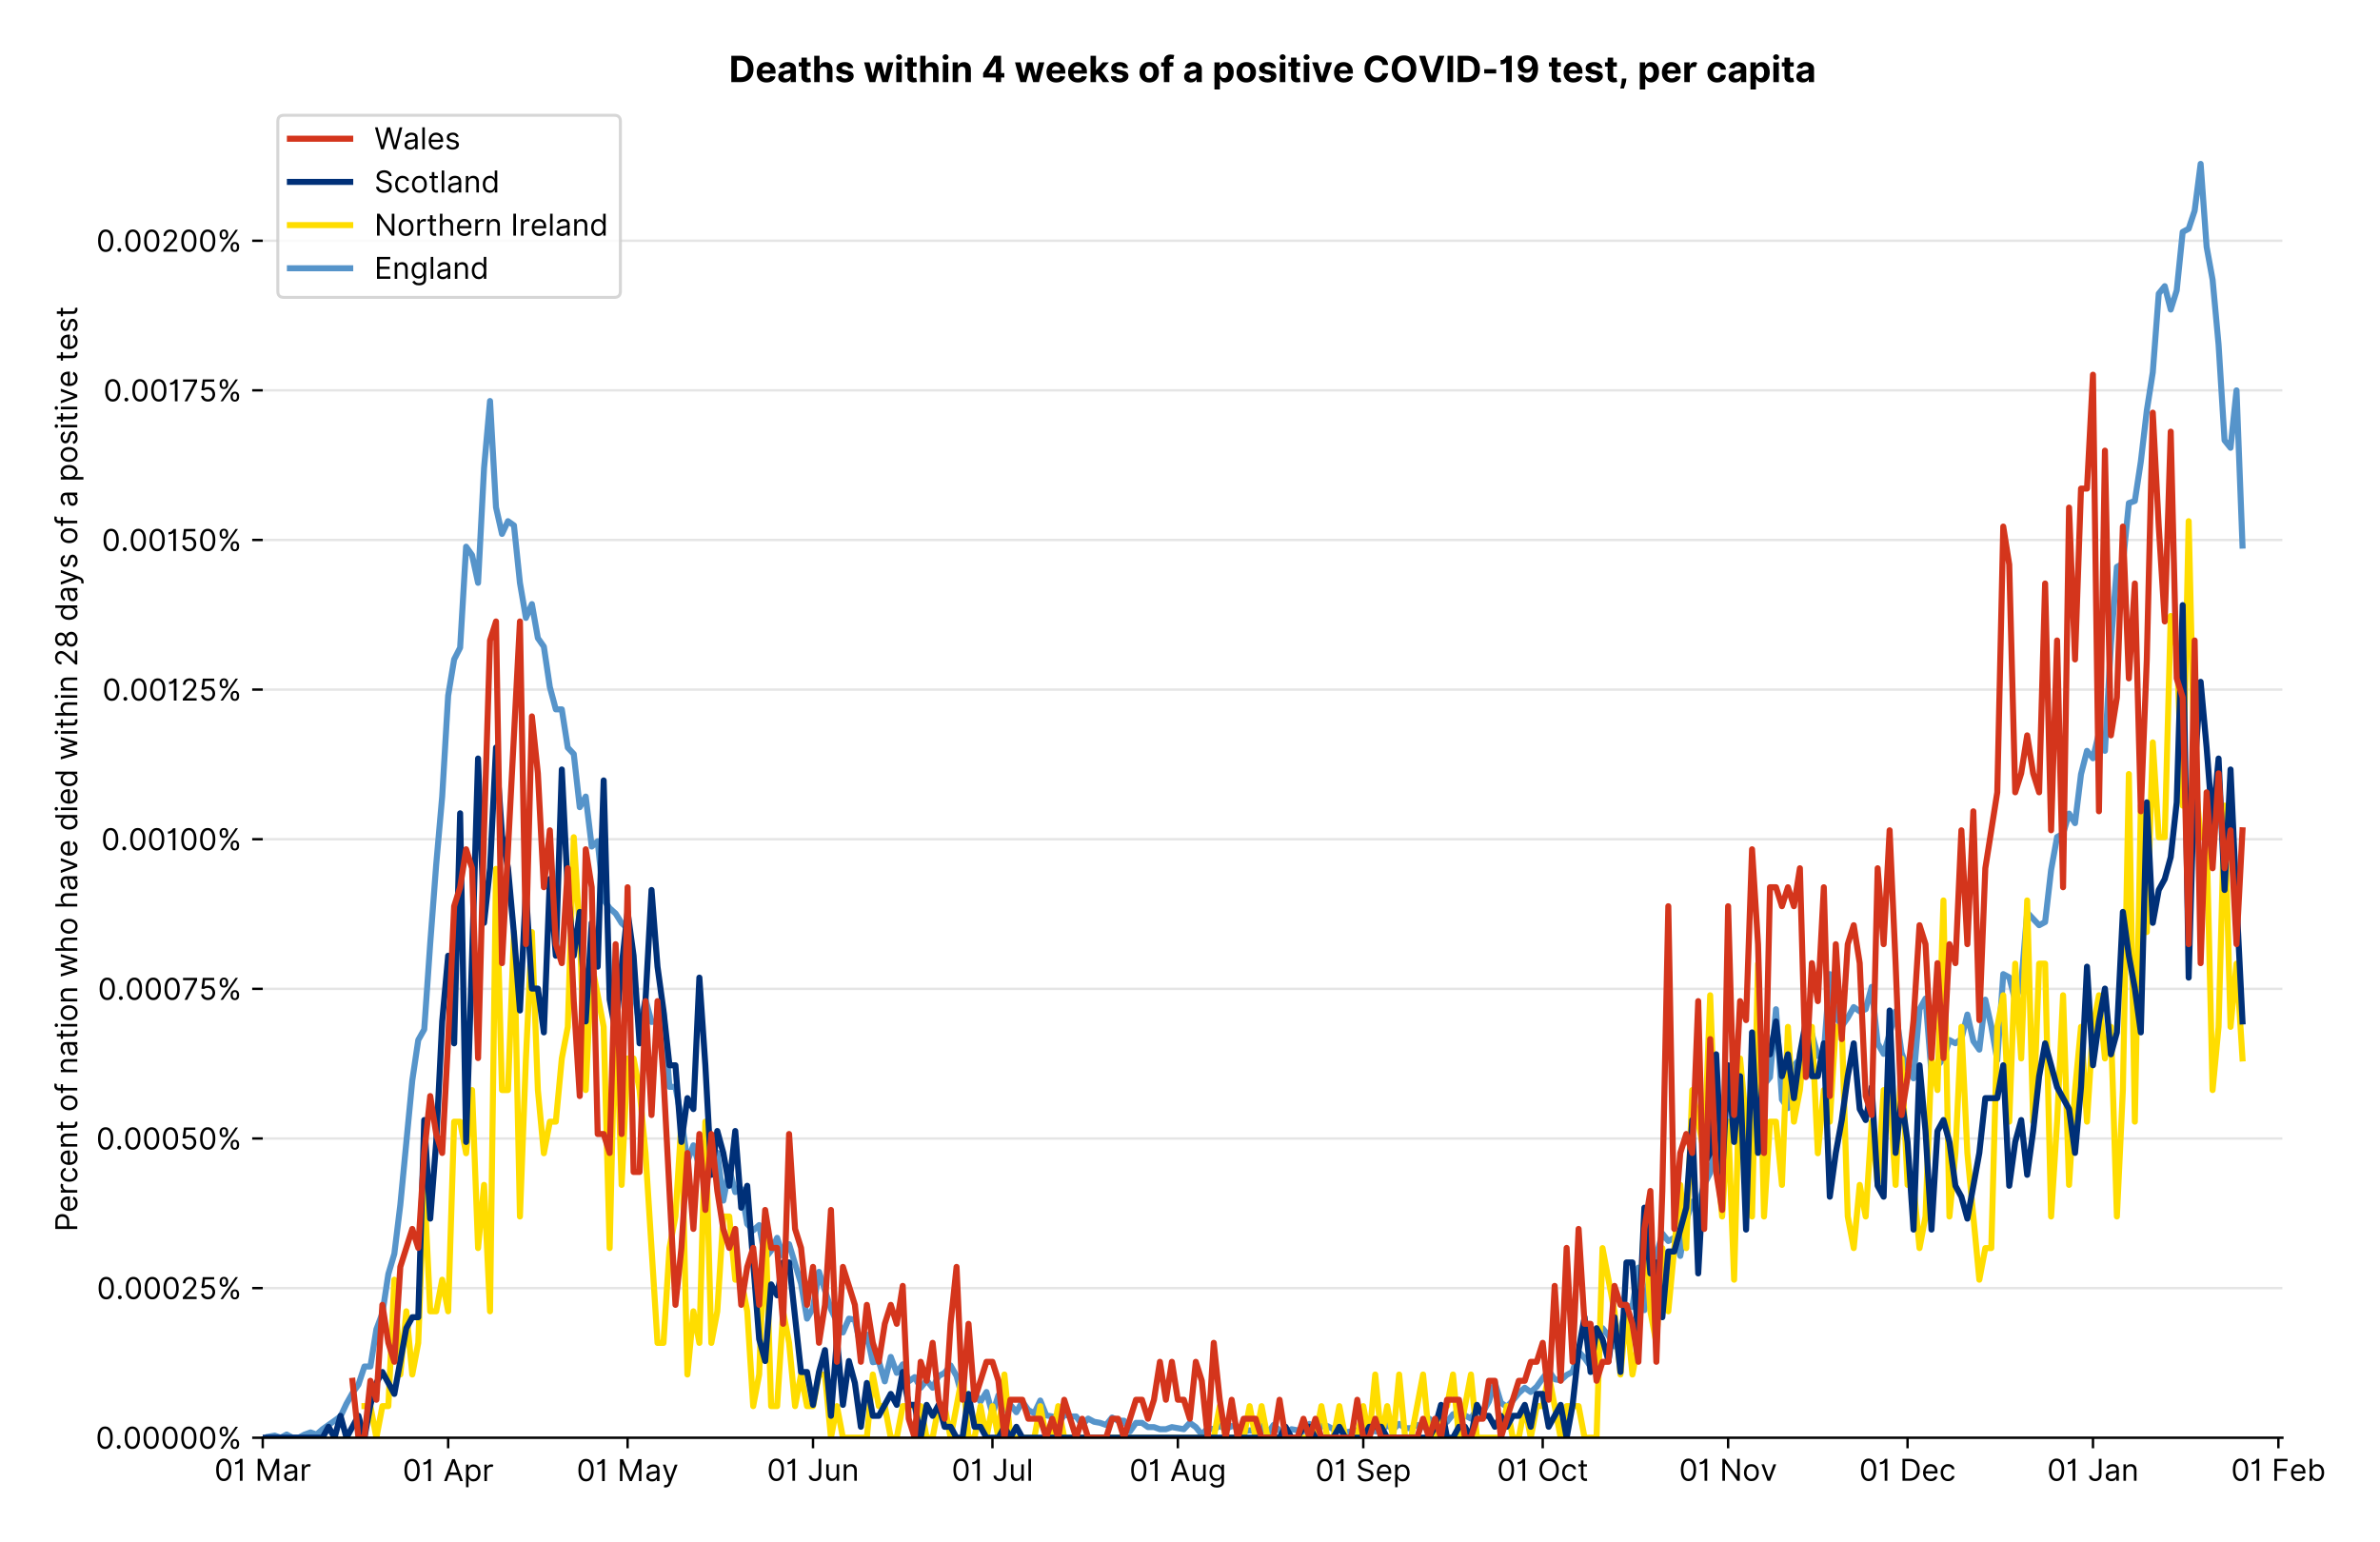 <?xml version="1.0" encoding="utf-8" standalone="no"?>
<!DOCTYPE svg PUBLIC "-//W3C//DTD SVG 1.1//EN"
  "http://www.w3.org/Graphics/SVG/1.1/DTD/svg11.dtd">
<!-- Created with matplotlib (https://matplotlib.org/) -->
<svg version="1.1" viewBox="0 0 789.074 511.276" xmlns="http://www.w3.org/2000/svg" xmlns:xlink="http://www.w3.org/1999/xlink">
 <defs>
  <style type="text/css">*{stroke-linecap:butt;stroke-linejoin:round;}</style>
 </defs>
 <g id="figure_1">
  <g id="patch_1">
   <path d="M 0 511.276 
L 789.074 511.276 
L 789.074 0 
L 0 0 
z
" style="fill:#ffffff;"/>
  </g>
  <g id="axes_1">
   <g id="patch_2">
    <path d="M 87.112 476.745 
L 756.712 476.745 
L 756.712 33.225 
L 87.112 33.225 
z
" style="fill:#ffffff;"/>
   </g>
   <g id="matplotlib.axis_1">
    <g id="xtick_1">
     <g id="line2d_1">
      <defs>
       <path d="M 0 0 
L 0 3.5 
" id="m80add07d1c" style="stroke:#000000;stroke-width:0.8;"/>
      </defs>
      <g>
       <use style="stroke:#000000;stroke-width:0.8;" x="87.112" xlink:href="#m80add07d1c" y="476.745"/>
      </g>
     </g>
     <g id="text_1">
      <!-- 01 Mar -->
      <g transform="translate(71.076 491.018)scale(0.1 -0.1)">
       <defs>
        <path d="M 31.25 -1 
Q 19.219 -1 12.594 8.766 
Q 5.969 18.531 5.969 36.359 
Q 5.969 54.047 12.641 63.875 
Q 19.312 73.719 31.25 73.719 
Q 43.188 73.719 49.859 63.875 
Q 56.531 54.047 56.531 36.359 
Q 56.531 18.531 49.906 8.766 
Q 43.297 -1 31.25 -1 
z
M 31.25 6.812 
Q 39.203 6.812 43.609 14.484 
Q 48.016 22.156 48.016 36.359 
Q 48.016 50.531 43.578 58.281 
Q 39.141 66.047 31.25 66.047 
Q 23.375 66.047 18.922 58.281 
Q 14.484 50.531 14.484 36.359 
Q 14.484 22.156 18.906 14.484 
Q 23.328 6.812 31.25 6.812 
z
" id="Inter-Regular-48"/>
        <path d="M 30.828 72.734 
L 30.828 0 
L 22.016 0 
L 22.016 59.938 
L 21.453 59.938 
Q 20.953 58.953 18.891 57.688 
Q 16.828 56.422 13.562 55.484 
Q 10.297 54.547 6.109 54.547 
L 6.109 61.938 
Q 10.328 61.938 13.422 63.453 
Q 16.516 64.984 18.594 67.047 
Q 20.672 69.109 21.75 70.766 
Q 22.828 72.438 23.016 72.734 
z
" id="Inter-Regular-49"/>
        <path id="Inter-Regular-32"/>
        <path d="M 8.812 72.734 
L 19.312 72.734 
L 44.031 12.359 
L 44.891 12.359 
L 69.609 72.734 
L 80.109 72.734 
L 80.109 0 
L 71.875 0 
L 71.875 55.25 
L 71.172 55.25 
L 48.438 0 
L 40.484 0 
L 17.75 55.25 
L 17.047 55.25 
L 17.047 0 
L 8.812 0 
z
" id="Inter-Regular-77"/>
        <path d="M 23.719 -1.281 
Q 18.531 -1.281 14.312 0.688 
Q 10.094 2.656 7.594 6.406 
Q 5.109 10.156 5.109 15.484 
Q 5.109 20.172 6.953 23.094 
Q 8.812 26.031 11.891 27.703 
Q 14.984 29.375 18.734 30.203 
Q 22.484 31.031 26.281 31.531 
Q 31.25 32.172 34.359 32.5 
Q 37.469 32.844 38.906 33.656 
Q 40.344 34.484 40.344 36.5 
L 40.344 36.797 
Q 40.344 42.047 37.484 44.953 
Q 34.625 47.875 28.844 47.875 
Q 22.828 47.875 19.422 45.234 
Q 16.016 42.609 14.625 39.625 
L 6.672 42.469 
Q 8.812 47.438 12.375 50.219 
Q 15.953 53.016 20.188 54.125 
Q 24.438 55.25 28.547 55.25 
Q 31.188 55.25 34.609 54.625 
Q 38.031 54.016 41.25 52.094 
Q 44.469 50.172 46.594 46.297 
Q 48.719 42.438 48.719 35.938 
L 48.719 0 
L 40.344 0 
L 40.344 7.391 
L 39.922 7.391 
Q 39.062 5.609 37.078 3.578 
Q 35.094 1.562 31.781 0.141 
Q 28.484 -1.281 23.719 -1.281 
z
M 25 6.25 
Q 29.969 6.25 33.391 8.203 
Q 36.828 10.156 38.578 13.234 
Q 40.344 16.328 40.344 19.75 
L 40.344 27.422 
Q 39.812 26.781 38.016 26.266 
Q 36.219 25.75 33.891 25.375 
Q 31.578 25 29.391 24.734 
Q 27.203 24.469 25.859 24.297 
Q 22.594 23.859 19.766 22.922 
Q 16.938 21.984 15.219 20.109 
Q 13.5 18.25 13.5 15.062 
Q 13.5 10.688 16.75 8.469 
Q 20 6.25 25 6.25 
z
" id="Inter-Regular-97"/>
        <path d="M 7.672 0 
L 7.672 54.547 
L 15.766 54.547 
L 15.766 46.312 
L 16.344 46.312 
Q 17.797 50.359 21.703 52.875 
Q 25.609 55.391 30.547 55.391 
Q 32.812 55.391 34.516 54.859 
Q 36.219 54.328 37.5 53.406 
L 34.656 46.312 
Q 33.766 46.766 32.578 47.031 
Q 31.391 47.297 29.828 47.297 
Q 23.859 47.297 19.953 43.656 
Q 16.047 40.016 16.047 34.516 
L 16.047 0 
z
" id="Inter-Regular-114"/>
       </defs>
       <use xlink:href="#Inter-Regular-48"/>
       <use x="62.5" xlink:href="#Inter-Regular-49"/>
       <use x="106.676" xlink:href="#Inter-Regular-32"/>
       <use x="134.801" xlink:href="#Inter-Regular-77"/>
       <use x="225.994" xlink:href="#Inter-Regular-97"/>
       <use x="282.386" xlink:href="#Inter-Regular-114"/>
      </g>
     </g>
    </g>
    <g id="xtick_2">
     <g id="line2d_2">
      <g>
       <use style="stroke:#000000;stroke-width:0.8;" x="148.586" xlink:href="#m80add07d1c" y="476.745"/>
      </g>
     </g>
     <g id="text_2">
      <!-- 01 Apr -->
      <g transform="translate(133.5 491.117)scale(0.1 -0.1)">
       <defs>
        <path d="M 11.797 0 
L 2.562 0 
L 29.266 72.734 
L 38.359 72.734 
L 65.062 0 
L 55.828 0 
L 48.516 20.594 
L 19.109 20.594 
z
M 21.875 28.406 
L 45.734 28.406 
L 34.094 61.219 
L 33.531 61.219 
z
" id="Inter-Regular-65"/>
        <path d="M 7.672 -20.453 
L 7.672 54.547 
L 15.766 54.547 
L 15.766 45.875 
L 16.766 45.875 
Q 17.688 47.297 19.328 49.516 
Q 20.984 51.734 24.094 53.484 
Q 27.203 55.25 32.531 55.25 
Q 39.422 55.25 44.672 51.797 
Q 49.938 48.359 52.875 42.031 
Q 55.828 35.719 55.828 27.125 
Q 55.828 18.469 52.875 12.125 
Q 49.938 5.781 44.703 2.312 
Q 39.484 -1.141 32.672 -1.141 
Q 27.422 -1.141 24.25 0.609 
Q 21.094 2.375 19.391 4.625 
Q 17.688 6.891 16.766 8.375 
L 16.047 8.375 
L 16.047 -20.453 
z
M 15.906 27.266 
Q 15.906 18 19.938 12.188 
Q 23.969 6.391 31.531 6.391 
Q 36.797 6.391 40.328 9.172 
Q 43.859 11.969 45.641 16.703 
Q 47.438 21.453 47.438 27.266 
Q 47.438 33.031 45.672 37.656 
Q 43.922 42.297 40.391 45.016 
Q 36.859 47.734 31.531 47.734 
Q 23.859 47.734 19.875 42.078 
Q 15.906 36.438 15.906 27.266 
z
" id="Inter-Regular-112"/>
       </defs>
       <use xlink:href="#Inter-Regular-48"/>
       <use x="62.5" xlink:href="#Inter-Regular-49"/>
       <use x="106.676" xlink:href="#Inter-Regular-32"/>
       <use x="134.801" xlink:href="#Inter-Regular-65"/>
       <use x="202.415" xlink:href="#Inter-Regular-112"/>
       <use x="263.352" xlink:href="#Inter-Regular-114"/>
      </g>
     </g>
    </g>
    <g id="xtick_3">
     <g id="line2d_3">
      <g>
       <use style="stroke:#000000;stroke-width:0.8;" x="208.076" xlink:href="#m80add07d1c" y="476.745"/>
      </g>
     </g>
     <g id="text_3">
      <!-- 01 May -->
      <g transform="translate(191.173 491.117)scale(0.1 -0.1)">
       <defs>
        <path d="M 12.781 -21.172 
Q 10.656 -21.172 8.984 -20.828 
Q 7.312 -20.484 6.672 -20.172 
L 8.812 -12.781 
Q 13.391 -13.953 16.453 -12.719 
Q 19.531 -11.5 21.734 -5.391 
L 23.578 -0.281 
L 3.406 54.547 
L 12.5 54.547 
L 27.562 11.078 
L 28.125 11.078 
L 43.188 54.547 
L 52.281 54.547 
L 28.844 -8.812 
Q 24.219 -21.172 12.781 -21.172 
z
" id="Inter-Regular-121"/>
       </defs>
       <use xlink:href="#Inter-Regular-48"/>
       <use x="62.5" xlink:href="#Inter-Regular-49"/>
       <use x="106.676" xlink:href="#Inter-Regular-32"/>
       <use x="134.801" xlink:href="#Inter-Regular-77"/>
       <use x="225.994" xlink:href="#Inter-Regular-97"/>
       <use x="282.386" xlink:href="#Inter-Regular-121"/>
      </g>
     </g>
    </g>
    <g id="xtick_4">
     <g id="line2d_4">
      <g>
       <use style="stroke:#000000;stroke-width:0.8;" x="269.549" xlink:href="#m80add07d1c" y="476.745"/>
      </g>
     </g>
     <g id="text_4">
      <!-- 01 Jun -->
      <g transform="translate(254.265 491.018)scale(0.1 -0.1)">
       <defs>
        <path d="M 36.656 72.734 
L 45.453 72.734 
L 45.453 20.734 
Q 45.453 10.266 39.828 4.625 
Q 34.203 -1 24.719 -1 
Q 18.75 -1 14.094 1.188 
Q 9.453 3.375 6.781 7.422 
Q 4.125 11.469 4.125 17.047 
L 12.781 17.047 
Q 12.781 12.422 16.156 9.609 
Q 19.531 6.812 24.719 6.812 
Q 30.438 6.812 33.547 10.375 
Q 36.656 13.953 36.656 20.734 
z
" id="Inter-Regular-74"/>
        <path d="M 42.047 22.297 
L 42.047 54.547 
L 50.422 54.547 
L 50.422 0 
L 42.047 0 
L 42.047 9.234 
L 41.484 9.234 
Q 39.562 5.078 35.516 2.188 
Q 31.469 -0.703 25.281 -0.703 
Q 17.609 -0.703 12.641 4.375 
Q 7.672 9.453 7.672 19.891 
L 7.672 54.547 
L 16.047 54.547 
L 16.047 20.453 
Q 16.047 14.484 19.406 10.938 
Q 22.766 7.391 27.984 7.391 
Q 31.109 7.391 34.359 8.984 
Q 37.609 10.578 39.828 13.875 
Q 42.047 17.188 42.047 22.297 
z
" id="Inter-Regular-117"/>
        <path d="M 16.047 32.812 
L 16.047 0 
L 7.672 0 
L 7.672 54.547 
L 15.766 54.547 
L 15.766 46.016 
L 16.484 46.016 
Q 18.391 50.172 22.297 52.703 
Q 26.203 55.25 32.391 55.25 
Q 40.656 55.25 45.75 50.172 
Q 50.859 45.094 50.859 34.656 
L 50.859 0 
L 42.469 0 
L 42.469 34.094 
Q 42.469 40.516 39.125 44.125 
Q 35.797 47.734 29.969 47.734 
Q 23.969 47.734 20 43.844 
Q 16.047 39.953 16.047 32.812 
z
" id="Inter-Regular-110"/>
       </defs>
       <use xlink:href="#Inter-Regular-48"/>
       <use x="62.5" xlink:href="#Inter-Regular-49"/>
       <use x="106.676" xlink:href="#Inter-Regular-32"/>
       <use x="134.801" xlink:href="#Inter-Regular-74"/>
       <use x="189.063" xlink:href="#Inter-Regular-117"/>
       <use x="247.159" xlink:href="#Inter-Regular-110"/>
      </g>
     </g>
    </g>
    <g id="xtick_5">
     <g id="line2d_5">
      <g>
       <use style="stroke:#000000;stroke-width:0.8;" x="329.039" xlink:href="#m80add07d1c" y="476.745"/>
      </g>
     </g>
     <g id="text_5">
      <!-- 01 Jul -->
      <g transform="translate(315.495 491.018)scale(0.1 -0.1)">
       <defs>
        <path d="M 16.047 72.734 
L 16.047 0 
L 7.672 0 
L 7.672 72.734 
z
" id="Inter-Regular-108"/>
       </defs>
       <use xlink:href="#Inter-Regular-48"/>
       <use x="62.5" xlink:href="#Inter-Regular-49"/>
       <use x="106.676" xlink:href="#Inter-Regular-32"/>
       <use x="134.801" xlink:href="#Inter-Regular-74"/>
       <use x="189.063" xlink:href="#Inter-Regular-117"/>
       <use x="247.159" xlink:href="#Inter-Regular-108"/>
      </g>
     </g>
    </g>
    <g id="xtick_6">
     <g id="line2d_6">
      <g>
       <use style="stroke:#000000;stroke-width:0.8;" x="390.512" xlink:href="#m80add07d1c" y="476.745"/>
      </g>
     </g>
     <g id="text_6">
      <!-- 01 Aug -->
      <g transform="translate(374.44 491.117)scale(0.1 -0.1)">
       <defs>
        <path d="M 29.688 -21.594 
Q 20.562 -21.594 15.25 -18.266 
Q 9.938 -14.953 7.391 -10.656 
L 14.062 -5.969 
Q 15.203 -7.453 16.938 -9.391 
Q 18.688 -11.328 21.719 -12.766 
Q 24.75 -14.203 29.688 -14.203 
Q 36.297 -14.203 40.594 -11 
Q 44.891 -7.812 44.891 -1 
L 44.891 10.078 
L 44.172 10.078 
Q 43.25 8.594 41.562 6.406 
Q 39.875 4.219 36.734 2.531 
Q 33.594 0.859 28.266 0.859 
Q 21.656 0.859 16.422 3.984 
Q 11.188 7.109 8.141 13.062 
Q 5.109 19.031 5.109 27.562 
Q 5.109 35.938 8.062 42.172 
Q 11.016 48.406 16.266 51.828 
Q 21.516 55.25 28.406 55.25 
Q 33.734 55.25 36.875 53.484 
Q 40.016 51.734 41.703 49.516 
Q 43.391 47.297 44.312 45.875 
L 45.172 45.875 
L 45.172 54.547 
L 53.266 54.547 
L 53.266 -1.562 
Q 53.266 -8.594 50.078 -13.016 
Q 46.906 -17.438 41.562 -19.516 
Q 36.219 -21.594 29.688 -21.594 
z
M 29.406 8.375 
Q 36.969 8.375 41 13.5 
Q 45.031 18.641 45.031 27.703 
Q 45.031 36.547 41.047 42.141 
Q 37.078 47.734 29.406 47.734 
Q 24.078 47.734 20.547 45.031 
Q 17.016 42.328 15.25 37.781 
Q 13.5 33.234 13.5 27.703 
Q 13.5 19.172 17.5 13.766 
Q 21.516 8.375 29.406 8.375 
z
" id="Inter-Regular-103"/>
       </defs>
       <use xlink:href="#Inter-Regular-48"/>
       <use x="62.5" xlink:href="#Inter-Regular-49"/>
       <use x="106.676" xlink:href="#Inter-Regular-32"/>
       <use x="134.801" xlink:href="#Inter-Regular-65"/>
       <use x="202.415" xlink:href="#Inter-Regular-117"/>
       <use x="260.511" xlink:href="#Inter-Regular-103"/>
      </g>
     </g>
    </g>
    <g id="xtick_7">
     <g id="line2d_7">
      <g>
       <use style="stroke:#000000;stroke-width:0.8;" x="451.985" xlink:href="#m80add07d1c" y="476.745"/>
      </g>
     </g>
     <g id="text_7">
      <!-- 01 Sep -->
      <g transform="translate(436.098 491.117)scale(0.1 -0.1)">
       <defs>
        <path d="M 48.578 54.547 
Q 47.938 59.938 43.391 62.922 
Q 38.844 65.906 32.25 65.906 
Q 25 65.906 20.594 62.484 
Q 16.188 59.062 16.188 53.828 
Q 16.188 49.922 18.578 47.531 
Q 20.984 45.141 24.266 43.797 
Q 27.562 42.469 30.25 41.766 
L 37.641 39.766 
Q 40.484 39.031 43.984 37.719 
Q 47.484 36.406 50.688 34.141 
Q 53.906 31.891 56 28.375 
Q 58.094 24.859 58.094 19.75 
Q 58.094 13.844 55.016 9.078 
Q 51.953 4.328 46.078 1.516 
Q 40.203 -1.281 31.812 -1.281 
Q 20.094 -1.281 13.203 4.25 
Q 6.328 9.797 5.688 18.75 
L 14.781 18.75 
Q 15.125 14.625 17.562 11.938 
Q 20 9.266 23.734 7.969 
Q 27.484 6.672 31.812 6.672 
Q 36.859 6.672 40.875 8.328 
Q 44.891 9.984 47.234 12.938 
Q 49.578 15.906 49.578 19.891 
Q 49.578 23.516 47.547 25.781 
Q 45.531 28.047 42.219 29.469 
Q 38.922 30.891 35.094 31.953 
L 26.141 34.516 
Q 17.609 36.969 12.641 41.516 
Q 7.672 46.062 7.672 53.406 
Q 7.672 59.516 10.984 64.078 
Q 14.312 68.641 19.938 71.172 
Q 25.562 73.719 32.531 73.719 
Q 39.562 73.719 45.031 71.219 
Q 50.5 68.719 53.703 64.375 
Q 56.922 60.047 57.109 54.547 
z
" id="Inter-Regular-83"/>
        <path d="M 30.547 -1.141 
Q 22.656 -1.141 16.953 2.359 
Q 11.266 5.859 8.188 12.156 
Q 5.109 18.469 5.109 26.844 
Q 5.109 35.234 8.188 41.641 
Q 11.266 48.047 16.781 51.641 
Q 22.297 55.25 29.688 55.25 
Q 33.953 55.25 38.109 53.828 
Q 42.266 52.422 45.672 49.234 
Q 49.078 46.062 51.094 40.844 
Q 53.125 35.625 53.125 27.984 
L 53.125 24.438 
L 13.531 24.438 
Q 13.812 15.703 18.484 11.047 
Q 23.156 6.391 30.547 6.391 
Q 35.484 6.391 39.031 8.516 
Q 42.578 10.656 44.172 14.922 
L 52.281 12.641 
Q 50.359 6.469 44.594 2.656 
Q 38.844 -1.141 30.547 -1.141 
z
M 13.531 31.672 
L 44.609 31.672 
Q 44.609 38.594 40.547 43.156 
Q 36.5 47.734 29.688 47.734 
Q 24.891 47.734 21.375 45.484 
Q 17.859 43.25 15.828 39.578 
Q 13.812 35.906 13.531 31.672 
z
" id="Inter-Regular-101"/>
       </defs>
       <use xlink:href="#Inter-Regular-48"/>
       <use x="62.5" xlink:href="#Inter-Regular-49"/>
       <use x="106.676" xlink:href="#Inter-Regular-32"/>
       <use x="134.801" xlink:href="#Inter-Regular-83"/>
       <use x="198.58" xlink:href="#Inter-Regular-101"/>
       <use x="256.818" xlink:href="#Inter-Regular-112"/>
      </g>
     </g>
    </g>
    <g id="xtick_8">
     <g id="line2d_8">
      <g>
       <use style="stroke:#000000;stroke-width:0.8;" x="511.475" xlink:href="#m80add07d1c" y="476.745"/>
      </g>
     </g>
     <g id="text_8">
      <!-- 01 Oct -->
      <g transform="translate(496.319 491.018)scale(0.1 -0.1)">
       <defs>
        <path d="M 70.172 36.359 
Q 70.172 24.859 66.016 16.469 
Q 61.859 8.094 54.609 3.547 
Q 47.375 -1 38.062 -1 
Q 28.766 -1 21.516 3.547 
Q 14.281 8.094 10.125 16.469 
Q 5.969 24.859 5.969 36.359 
Q 5.969 47.875 10.125 56.25 
Q 14.281 64.625 21.516 69.172 
Q 28.766 73.719 38.062 73.719 
Q 47.375 73.719 54.609 69.172 
Q 61.859 64.625 66.016 56.25 
Q 70.172 47.875 70.172 36.359 
z
M 61.656 36.359 
Q 61.656 45.812 58.5 52.312 
Q 55.359 58.812 50.016 62.141 
Q 44.672 65.484 38.062 65.484 
Q 31.469 65.484 26.125 62.141 
Q 20.781 58.812 17.625 52.312 
Q 14.484 45.812 14.484 36.359 
Q 14.484 26.922 17.625 20.422 
Q 20.781 13.922 26.125 10.578 
Q 31.469 7.25 38.062 7.25 
Q 44.672 7.25 50.016 10.578 
Q 55.359 13.922 58.5 20.422 
Q 61.656 26.922 61.656 36.359 
z
" id="Inter-Regular-79"/>
        <path d="M 29.828 -1.141 
Q 22.156 -1.141 16.609 2.484 
Q 11.078 6.109 8.094 12.469 
Q 5.109 18.828 5.109 26.984 
Q 5.109 35.297 8.188 41.672 
Q 11.266 48.047 16.781 51.641 
Q 22.297 55.25 29.688 55.25 
Q 35.438 55.25 40.047 53.125 
Q 44.672 51 47.609 47.156 
Q 50.562 43.328 51.281 38.203 
L 42.906 38.203 
Q 41.938 41.938 38.656 44.828 
Q 35.375 47.734 29.828 47.734 
Q 22.484 47.734 17.984 42.141 
Q 13.5 36.547 13.5 27.266 
Q 13.5 17.797 17.938 12.094 
Q 22.375 6.391 29.828 6.391 
Q 34.734 6.391 38.234 8.906 
Q 41.734 11.438 42.906 15.906 
L 51.281 15.906 
Q 50.562 11.078 47.781 7.219 
Q 45 3.375 40.438 1.109 
Q 35.875 -1.141 29.828 -1.141 
z
" id="Inter-Regular-99"/>
        <path d="M 31.391 54.547 
L 31.391 47.438 
L 19.75 47.438 
L 19.75 15.625 
Q 19.75 12.078 20.797 10.312 
Q 21.844 8.562 23.484 7.969 
Q 25.141 7.391 26.984 7.391 
Q 28.375 7.391 29.266 7.547 
Q 30.156 7.703 30.688 7.812 
L 32.391 0.281 
Q 31.531 -0.031 30 -0.359 
Q 28.484 -0.703 26.141 -0.703 
Q 22.594 -0.703 19.188 0.812 
Q 15.797 2.344 13.578 5.469 
Q 11.359 8.594 11.359 13.359 
L 11.359 47.438 
L 3.125 47.438 
L 3.125 54.547 
L 11.359 54.547 
L 11.359 67.609 
L 19.75 67.609 
L 19.75 54.547 
z
" id="Inter-Regular-116"/>
       </defs>
       <use xlink:href="#Inter-Regular-48"/>
       <use x="62.5" xlink:href="#Inter-Regular-49"/>
       <use x="106.676" xlink:href="#Inter-Regular-32"/>
       <use x="134.801" xlink:href="#Inter-Regular-79"/>
       <use x="210.938" xlink:href="#Inter-Regular-99"/>
       <use x="266.761" xlink:href="#Inter-Regular-116"/>
      </g>
     </g>
    </g>
    <g id="xtick_9">
     <g id="line2d_9">
      <g>
       <use style="stroke:#000000;stroke-width:0.8;" x="572.949" xlink:href="#m80add07d1c" y="476.745"/>
      </g>
     </g>
     <g id="text_9">
      <!-- 01 Nov -->
      <g transform="translate(556.677 491.018)scale(0.1 -0.1)">
       <defs>
        <path d="M 66.484 72.734 
L 66.484 0 
L 57.953 0 
L 18.328 57.109 
L 17.609 57.109 
L 17.609 0 
L 8.812 0 
L 8.812 72.734 
L 17.328 72.734 
L 57.109 15.484 
L 57.812 15.484 
L 57.812 72.734 
z
" id="Inter-Regular-78"/>
        <path d="M 29.828 -1.141 
Q 22.438 -1.141 16.875 2.375 
Q 11.328 5.891 8.219 12.203 
Q 5.109 18.531 5.109 26.984 
Q 5.109 35.516 8.219 41.859 
Q 11.328 48.219 16.875 51.734 
Q 22.438 55.25 29.828 55.25 
Q 37.219 55.25 42.766 51.734 
Q 48.328 48.219 51.438 41.859 
Q 54.547 35.516 54.547 26.984 
Q 54.547 18.531 51.438 12.203 
Q 48.328 5.891 42.766 2.375 
Q 37.219 -1.141 29.828 -1.141 
z
M 29.828 6.391 
Q 35.438 6.391 39.062 9.266 
Q 42.688 12.141 44.422 16.828 
Q 46.172 21.516 46.172 26.984 
Q 46.172 32.453 44.422 37.172 
Q 42.688 41.906 39.062 44.812 
Q 35.438 47.734 29.828 47.734 
Q 24.219 47.734 20.594 44.812 
Q 16.969 41.906 15.234 37.172 
Q 13.5 32.453 13.5 26.984 
Q 13.5 21.516 15.234 16.828 
Q 16.969 12.141 20.594 9.266 
Q 24.219 6.391 29.828 6.391 
z
" id="Inter-Regular-111"/>
        <path d="M 52.281 54.547 
L 32.109 0 
L 23.578 0 
L 3.406 54.547 
L 12.5 54.547 
L 27.562 11.078 
L 28.125 11.078 
L 43.188 54.547 
z
" id="Inter-Regular-118"/>
       </defs>
       <use xlink:href="#Inter-Regular-48"/>
       <use x="62.5" xlink:href="#Inter-Regular-49"/>
       <use x="106.676" xlink:href="#Inter-Regular-32"/>
       <use x="134.801" xlink:href="#Inter-Regular-78"/>
       <use x="210.085" xlink:href="#Inter-Regular-111"/>
       <use x="269.744" xlink:href="#Inter-Regular-118"/>
      </g>
     </g>
    </g>
    <g id="xtick_10">
     <g id="line2d_10">
      <g>
       <use style="stroke:#000000;stroke-width:0.8;" x="632.439" xlink:href="#m80add07d1c" y="476.745"/>
      </g>
     </g>
     <g id="text_10">
      <!-- 01 Dec -->
      <g transform="translate(616.402 491.018)scale(0.1 -0.1)">
       <defs>
        <path d="M 31.25 0 
L 8.812 0 
L 8.812 72.734 
L 32.25 72.734 
Q 42.828 72.734 50.359 68.375 
Q 57.891 64.031 61.891 55.906 
Q 65.906 47.797 65.906 36.5 
Q 65.906 25.141 61.859 16.953 
Q 57.812 8.766 50.062 4.375 
Q 42.328 0 31.25 0 
z
M 17.609 7.812 
L 30.688 7.812 
Q 44.219 7.812 50.797 15.5 
Q 57.391 23.188 57.391 36.5 
Q 57.391 49.719 50.922 57.312 
Q 44.469 64.922 31.672 64.922 
L 17.609 64.922 
z
" id="Inter-Regular-68"/>
       </defs>
       <use xlink:href="#Inter-Regular-48"/>
       <use x="62.5" xlink:href="#Inter-Regular-49"/>
       <use x="106.676" xlink:href="#Inter-Regular-32"/>
       <use x="134.801" xlink:href="#Inter-Regular-68"/>
       <use x="206.676" xlink:href="#Inter-Regular-101"/>
       <use x="264.915" xlink:href="#Inter-Regular-99"/>
      </g>
     </g>
    </g>
    <g id="xtick_11">
     <g id="line2d_11">
      <g>
       <use style="stroke:#000000;stroke-width:0.8;" x="693.912" xlink:href="#m80add07d1c" y="476.745"/>
      </g>
     </g>
     <g id="text_11">
      <!-- 01 Jan -->
      <g transform="translate(678.713 491.018)scale(0.1 -0.1)">
       <use xlink:href="#Inter-Regular-48"/>
       <use x="62.5" xlink:href="#Inter-Regular-49"/>
       <use x="106.676" xlink:href="#Inter-Regular-32"/>
       <use x="134.801" xlink:href="#Inter-Regular-74"/>
       <use x="189.063" xlink:href="#Inter-Regular-97"/>
       <use x="245.455" xlink:href="#Inter-Regular-110"/>
      </g>
     </g>
    </g>
    <g id="xtick_12">
     <g id="line2d_12">
      <g>
       <use style="stroke:#000000;stroke-width:0.8;" x="755.385" xlink:href="#m80add07d1c" y="476.745"/>
      </g>
     </g>
     <g id="text_12">
      <!-- 01 Feb -->
      <g transform="translate(739.696 491.018)scale(0.1 -0.1)">
       <defs>
        <path d="M 8.812 0 
L 8.812 72.734 
L 52.422 72.734 
L 52.422 64.922 
L 17.609 64.922 
L 17.609 40.344 
L 49.156 40.344 
L 49.156 32.531 
L 17.609 32.531 
L 17.609 0 
z
" id="Inter-Regular-70"/>
        <path d="M 8.812 0 
L 8.812 72.734 
L 17.188 72.734 
L 17.188 45.875 
L 17.906 45.875 
Q 18.828 47.297 20.469 49.516 
Q 22.125 51.734 25.234 53.484 
Q 28.344 55.25 33.672 55.25 
Q 40.562 55.25 45.812 51.797 
Q 51.062 48.359 54.016 42.031 
Q 56.969 35.719 56.969 27.125 
Q 56.969 18.469 54.016 12.125 
Q 51.062 5.781 45.844 2.312 
Q 40.625 -1.141 33.812 -1.141 
Q 28.547 -1.141 25.391 0.609 
Q 22.234 2.375 20.531 4.625 
Q 18.828 6.891 17.906 8.375 
L 16.906 8.375 
L 16.906 0 
z
M 17.047 27.266 
Q 17.047 18 21.078 12.188 
Q 25.109 6.391 32.672 6.391 
Q 37.922 6.391 41.453 9.172 
Q 45 11.969 46.781 16.703 
Q 48.578 21.453 48.578 27.266 
Q 48.578 33.031 46.812 37.656 
Q 45.062 42.297 41.531 45.016 
Q 38 47.734 32.672 47.734 
Q 25 47.734 21.016 42.078 
Q 17.047 36.438 17.047 27.266 
z
" id="Inter-Regular-98"/>
       </defs>
       <use xlink:href="#Inter-Regular-48"/>
       <use x="62.5" xlink:href="#Inter-Regular-49"/>
       <use x="106.676" xlink:href="#Inter-Regular-32"/>
       <use x="134.801" xlink:href="#Inter-Regular-70"/>
       <use x="193.466" xlink:href="#Inter-Regular-101"/>
       <use x="251.705" xlink:href="#Inter-Regular-98"/>
      </g>
     </g>
    </g>
   </g>
   <g id="matplotlib.axis_2">
    <g id="ytick_1">
     <g id="line2d_13">
      <path clip-path="url(#p9f9a648d41)" d="M 87.112 476.745 
L 756.712 476.745 
" style="fill:none;stroke:#e5e5e5;stroke-linecap:square;stroke-width:0.8;"/>
     </g>
     <g id="line2d_14">
      <defs>
       <path d="M 0 0 
L -3.5 0 
" id="m128b36cc71" style="stroke:#000000;stroke-width:0.8;"/>
      </defs>
      <g>
       <use style="stroke:#000000;stroke-width:0.8;" x="87.112" xlink:href="#m128b36cc71" y="476.745"/>
      </g>
     </g>
     <g id="text_13">
      <!-- 0.00000% -->
      <g transform="translate(31.731 480.382)scale(0.1 -0.1)">
       <defs>
        <path d="M 13.781 -0.562 
Q 11.156 -0.562 9.266 1.312 
Q 7.391 3.203 7.391 5.828 
Q 7.391 8.453 9.266 10.328 
Q 11.156 12.219 13.781 12.219 
Q 16.406 12.219 18.281 10.328 
Q 20.172 8.453 20.172 5.828 
Q 20.172 3.203 18.281 1.312 
Q 16.406 -0.562 13.781 -0.562 
z
" id="Inter-Regular-46"/>
        <path d="M 44.609 13.641 
L 44.609 17.469 
Q 44.609 21.453 46.25 24.766 
Q 47.906 28.094 51.078 30.094 
Q 54.266 32.109 58.812 32.109 
Q 63.422 32.109 66.547 30.094 
Q 69.672 28.094 71.266 24.766 
Q 72.875 21.453 72.875 17.469 
L 72.875 13.641 
Q 72.875 9.656 71.25 6.328 
Q 69.641 3.016 66.5 1 
Q 63.359 -1 58.812 -1 
Q 54.188 -1 51.031 1 
Q 47.875 3.016 46.234 6.328 
Q 44.609 9.656 44.609 13.641 
z
M 8.375 55.25 
L 8.375 59.094 
Q 8.375 63.062 10.031 66.375 
Q 11.688 69.703 14.859 71.703 
Q 18.047 73.719 22.594 73.719 
Q 27.203 73.719 30.328 71.703 
Q 33.453 69.703 35.047 66.375 
Q 36.656 63.062 36.656 59.094 
L 36.656 55.25 
Q 36.656 51.281 35.031 47.953 
Q 33.422 44.641 30.266 42.625 
Q 27.125 40.625 22.594 40.625 
Q 17.969 40.625 14.812 42.625 
Q 11.656 44.641 10.016 47.953 
Q 8.375 51.281 8.375 55.25 
z
M 11.078 0 
L 61.078 72.734 
L 69.172 72.734 
L 19.172 0 
z
M 51.844 17.469 
L 51.844 13.641 
Q 51.844 10.328 53.406 7.719 
Q 54.969 5.109 58.812 5.109 
Q 62.531 5.109 64.078 7.719 
Q 65.625 10.328 65.625 13.641 
L 65.625 17.469 
Q 65.625 20.781 64.125 23.391 
Q 62.641 26 58.812 26 
Q 55.078 26 53.453 23.391 
Q 51.844 20.781 51.844 17.469 
z
M 15.625 59.094 
L 15.625 55.25 
Q 15.625 51.953 17.188 49.344 
Q 18.75 46.734 22.594 46.734 
Q 26.312 46.734 27.859 49.344 
Q 29.406 51.953 29.406 55.25 
L 29.406 59.094 
Q 29.406 62.391 27.906 65 
Q 26.422 67.609 22.594 67.609 
Q 18.859 67.609 17.234 65 
Q 15.625 62.391 15.625 59.094 
z
" id="Inter-Regular-37"/>
       </defs>
       <use xlink:href="#Inter-Regular-48"/>
       <use x="62.5" xlink:href="#Inter-Regular-46"/>
       <use x="90.057" xlink:href="#Inter-Regular-48"/>
       <use x="152.557" xlink:href="#Inter-Regular-48"/>
       <use x="215.057" xlink:href="#Inter-Regular-48"/>
       <use x="277.557" xlink:href="#Inter-Regular-48"/>
       <use x="340.057" xlink:href="#Inter-Regular-48"/>
       <use x="402.557" xlink:href="#Inter-Regular-37"/>
      </g>
     </g>
    </g>
    <g id="ytick_2">
     <g id="line2d_15">
      <path clip-path="url(#p9f9a648d41)" d="M 87.112 427.13 
L 756.712 427.13 
" style="fill:none;stroke:#e5e5e5;stroke-linecap:square;stroke-width:0.8;"/>
     </g>
     <g id="line2d_16">
      <g>
       <use style="stroke:#000000;stroke-width:0.8;" x="87.112" xlink:href="#m128b36cc71" y="427.13"/>
      </g>
     </g>
     <g id="text_14">
      <!-- 0.00025% -->
      <g transform="translate(32.1 430.767)scale(0.1 -0.1)">
       <defs>
        <path d="M 7.531 0 
L 7.531 6.391 
L 31.531 32.672 
Q 35.766 37.281 38.5 40.703 
Q 41.234 44.141 42.562 47.172 
Q 43.891 50.219 43.891 53.547 
Q 43.891 59.297 39.891 62.672 
Q 35.906 66.047 29.969 66.047 
Q 23.656 66.047 19.922 62.266 
Q 16.188 58.484 16.188 52.266 
L 7.812 52.266 
Q 7.812 58.672 10.75 63.5 
Q 13.703 68.328 18.797 71.016 
Q 23.906 73.719 30.25 73.719 
Q 36.656 73.719 41.578 71.016 
Q 46.516 68.328 49.312 63.734 
Q 52.125 59.156 52.125 53.547 
Q 52.125 49.531 50.688 45.719 
Q 49.25 41.906 45.719 37.234 
Q 42.188 32.562 35.938 25.859 
L 19.609 8.375 
L 19.609 7.812 
L 53.406 7.812 
L 53.406 0 
z
" id="Inter-Regular-50"/>
        <path d="M 30.25 -1 
Q 24 -1 19 1.484 
Q 14 3.984 10.969 8.312 
Q 7.953 12.641 7.672 18.188 
L 16.188 18.188 
Q 16.688 13.25 20.688 10.031 
Q 24.688 6.812 30.25 6.812 
Q 34.734 6.812 38.234 8.906 
Q 41.734 11.016 43.734 14.688 
Q 45.734 18.359 45.734 23.016 
Q 45.734 27.766 43.656 31.516 
Q 41.578 35.266 37.953 37.422 
Q 34.344 39.594 29.688 39.625 
Q 26.344 39.672 22.828 38.625 
Q 19.312 37.578 17.047 35.938 
L 8.812 36.938 
L 13.219 72.734 
L 51 72.734 
L 51 64.922 
L 20.594 64.922 
L 18.047 43.469 
L 18.469 43.469 
Q 20.703 45.234 24.078 46.406 
Q 27.453 47.578 31.109 47.578 
Q 37.781 47.578 43.016 44.406 
Q 48.266 41.234 51.266 35.719 
Q 54.266 30.219 54.266 23.156 
Q 54.266 16.188 51.156 10.734 
Q 48.047 5.297 42.609 2.141 
Q 37.188 -1 30.25 -1 
z
" id="Inter-Regular-53"/>
       </defs>
       <use xlink:href="#Inter-Regular-48"/>
       <use x="62.5" xlink:href="#Inter-Regular-46"/>
       <use x="90.057" xlink:href="#Inter-Regular-48"/>
       <use x="152.557" xlink:href="#Inter-Regular-48"/>
       <use x="215.057" xlink:href="#Inter-Regular-48"/>
       <use x="277.557" xlink:href="#Inter-Regular-50"/>
       <use x="338.068" xlink:href="#Inter-Regular-53"/>
       <use x="398.864" xlink:href="#Inter-Regular-37"/>
      </g>
     </g>
    </g>
    <g id="ytick_3">
     <g id="line2d_17">
      <path clip-path="url(#p9f9a648d41)" d="M 87.112 377.515 
L 756.712 377.515 
" style="fill:none;stroke:#e5e5e5;stroke-linecap:square;stroke-width:0.8;"/>
     </g>
     <g id="line2d_18">
      <g>
       <use style="stroke:#000000;stroke-width:0.8;" x="87.112" xlink:href="#m128b36cc71" y="377.515"/>
      </g>
     </g>
     <g id="text_15">
      <!-- 0.00050% -->
      <g transform="translate(31.902 381.151)scale(0.1 -0.1)">
       <use xlink:href="#Inter-Regular-48"/>
       <use x="62.5" xlink:href="#Inter-Regular-46"/>
       <use x="90.057" xlink:href="#Inter-Regular-48"/>
       <use x="152.557" xlink:href="#Inter-Regular-48"/>
       <use x="215.057" xlink:href="#Inter-Regular-48"/>
       <use x="277.557" xlink:href="#Inter-Regular-53"/>
       <use x="338.352" xlink:href="#Inter-Regular-48"/>
       <use x="400.852" xlink:href="#Inter-Regular-37"/>
      </g>
     </g>
    </g>
    <g id="ytick_4">
     <g id="line2d_19">
      <path clip-path="url(#p9f9a648d41)" d="M 87.112 327.899 
L 756.712 327.899 
" style="fill:none;stroke:#e5e5e5;stroke-linecap:square;stroke-width:0.8;"/>
     </g>
     <g id="line2d_20">
      <g>
       <use style="stroke:#000000;stroke-width:0.8;" x="87.112" xlink:href="#m128b36cc71" y="327.899"/>
      </g>
     </g>
     <g id="text_16">
      <!-- 0.00075% -->
      <g transform="translate(32.441 331.536)scale(0.1 -0.1)">
       <defs>
        <path d="M 9.797 0 
L 42.328 64.344 
L 42.328 64.922 
L 4.828 64.922 
L 4.828 72.734 
L 51.422 72.734 
L 51.422 64.484 
L 19.031 0 
z
" id="Inter-Regular-55"/>
       </defs>
       <use xlink:href="#Inter-Regular-48"/>
       <use x="62.5" xlink:href="#Inter-Regular-46"/>
       <use x="90.057" xlink:href="#Inter-Regular-48"/>
       <use x="152.557" xlink:href="#Inter-Regular-48"/>
       <use x="215.057" xlink:href="#Inter-Regular-48"/>
       <use x="277.557" xlink:href="#Inter-Regular-55"/>
       <use x="334.659" xlink:href="#Inter-Regular-53"/>
       <use x="395.455" xlink:href="#Inter-Regular-37"/>
      </g>
     </g>
    </g>
    <g id="ytick_5">
     <g id="line2d_21">
      <path clip-path="url(#p9f9a648d41)" d="M 87.112 278.284 
L 756.712 278.284 
" style="fill:none;stroke:#e5e5e5;stroke-linecap:square;stroke-width:0.8;"/>
     </g>
     <g id="line2d_22">
      <g>
       <use style="stroke:#000000;stroke-width:0.8;" x="87.112" xlink:href="#m128b36cc71" y="278.284"/>
      </g>
     </g>
     <g id="text_17">
      <!-- 0.00100% -->
      <g transform="translate(33.564 281.921)scale(0.1 -0.1)">
       <use xlink:href="#Inter-Regular-48"/>
       <use x="62.5" xlink:href="#Inter-Regular-46"/>
       <use x="90.057" xlink:href="#Inter-Regular-48"/>
       <use x="152.557" xlink:href="#Inter-Regular-48"/>
       <use x="215.057" xlink:href="#Inter-Regular-49"/>
       <use x="259.233" xlink:href="#Inter-Regular-48"/>
       <use x="321.733" xlink:href="#Inter-Regular-48"/>
       <use x="384.233" xlink:href="#Inter-Regular-37"/>
      </g>
     </g>
    </g>
    <g id="ytick_6">
     <g id="line2d_23">
      <path clip-path="url(#p9f9a648d41)" d="M 87.112 228.669 
L 756.712 228.669 
" style="fill:none;stroke:#e5e5e5;stroke-linecap:square;stroke-width:0.8;"/>
     </g>
     <g id="line2d_24">
      <g>
       <use style="stroke:#000000;stroke-width:0.8;" x="87.112" xlink:href="#m128b36cc71" y="228.669"/>
      </g>
     </g>
     <g id="text_18">
      <!-- 0.00125% -->
      <g transform="translate(33.933 232.306)scale(0.1 -0.1)">
       <use xlink:href="#Inter-Regular-48"/>
       <use x="62.5" xlink:href="#Inter-Regular-46"/>
       <use x="90.057" xlink:href="#Inter-Regular-48"/>
       <use x="152.557" xlink:href="#Inter-Regular-48"/>
       <use x="215.057" xlink:href="#Inter-Regular-49"/>
       <use x="259.233" xlink:href="#Inter-Regular-50"/>
       <use x="319.744" xlink:href="#Inter-Regular-53"/>
       <use x="380.54" xlink:href="#Inter-Regular-37"/>
      </g>
     </g>
    </g>
    <g id="ytick_7">
     <g id="line2d_25">
      <path clip-path="url(#p9f9a648d41)" d="M 87.112 179.054 
L 756.712 179.054 
" style="fill:none;stroke:#e5e5e5;stroke-linecap:square;stroke-width:0.8;"/>
     </g>
     <g id="line2d_26">
      <g>
       <use style="stroke:#000000;stroke-width:0.8;" x="87.112" xlink:href="#m128b36cc71" y="179.054"/>
      </g>
     </g>
     <g id="text_19">
      <!-- 0.00150% -->
      <g transform="translate(33.734 182.69)scale(0.1 -0.1)">
       <use xlink:href="#Inter-Regular-48"/>
       <use x="62.5" xlink:href="#Inter-Regular-46"/>
       <use x="90.057" xlink:href="#Inter-Regular-48"/>
       <use x="152.557" xlink:href="#Inter-Regular-48"/>
       <use x="215.057" xlink:href="#Inter-Regular-49"/>
       <use x="259.233" xlink:href="#Inter-Regular-53"/>
       <use x="320.028" xlink:href="#Inter-Regular-48"/>
       <use x="382.529" xlink:href="#Inter-Regular-37"/>
      </g>
     </g>
    </g>
    <g id="ytick_8">
     <g id="line2d_27">
      <path clip-path="url(#p9f9a648d41)" d="M 87.112 129.438 
L 756.712 129.438 
" style="fill:none;stroke:#e5e5e5;stroke-linecap:square;stroke-width:0.8;"/>
     </g>
     <g id="line2d_28">
      <g>
       <use style="stroke:#000000;stroke-width:0.8;" x="87.112" xlink:href="#m128b36cc71" y="129.438"/>
      </g>
     </g>
     <g id="text_20">
      <!-- 0.00175% -->
      <g transform="translate(34.273 133.075)scale(0.1 -0.1)">
       <use xlink:href="#Inter-Regular-48"/>
       <use x="62.5" xlink:href="#Inter-Regular-46"/>
       <use x="90.057" xlink:href="#Inter-Regular-48"/>
       <use x="152.557" xlink:href="#Inter-Regular-48"/>
       <use x="215.057" xlink:href="#Inter-Regular-49"/>
       <use x="259.233" xlink:href="#Inter-Regular-55"/>
       <use x="316.335" xlink:href="#Inter-Regular-53"/>
       <use x="377.131" xlink:href="#Inter-Regular-37"/>
      </g>
     </g>
    </g>
    <g id="ytick_9">
     <g id="line2d_29">
      <path clip-path="url(#p9f9a648d41)" d="M 87.112 79.823 
L 756.712 79.823 
" style="fill:none;stroke:#e5e5e5;stroke-linecap:square;stroke-width:0.8;"/>
     </g>
     <g id="line2d_30">
      <g>
       <use style="stroke:#000000;stroke-width:0.8;" x="87.112" xlink:href="#m128b36cc71" y="79.823"/>
      </g>
     </g>
     <g id="text_21">
      <!-- 0.00200% -->
      <g transform="translate(31.93 83.46)scale(0.1 -0.1)">
       <use xlink:href="#Inter-Regular-48"/>
       <use x="62.5" xlink:href="#Inter-Regular-46"/>
       <use x="90.057" xlink:href="#Inter-Regular-48"/>
       <use x="152.557" xlink:href="#Inter-Regular-48"/>
       <use x="215.057" xlink:href="#Inter-Regular-50"/>
       <use x="275.568" xlink:href="#Inter-Regular-48"/>
       <use x="338.068" xlink:href="#Inter-Regular-48"/>
       <use x="400.568" xlink:href="#Inter-Regular-37"/>
      </g>
     </g>
    </g>
    <g id="text_22">
     <!-- Percent of nation who have died within 28 days of a positive test -->
     <g transform="translate(25.614 408.396)rotate(-90)scale(0.1 -0.1)">
      <defs>
       <path d="M 8.812 0 
L 8.812 72.734 
L 33.375 72.734 
Q 41.938 72.734 47.391 69.656 
Q 52.844 66.578 55.469 61.359 
Q 58.094 56.141 58.094 49.719 
Q 58.094 43.281 55.484 38.031 
Q 52.875 32.781 47.438 29.672 
Q 42.016 26.562 33.531 26.562 
L 17.609 26.562 
L 17.609 0 
z
M 17.609 34.375 
L 33.234 34.375 
Q 42.016 34.375 45.719 38.781 
Q 49.438 43.188 49.438 49.719 
Q 49.438 56.281 45.703 60.594 
Q 41.969 64.922 33.094 64.922 
L 17.609 64.922 
z
" id="Inter-Regular-80"/>
       <path d="M 31.969 54.547 
L 31.969 47.438 
L 19.75 47.438 
L 19.75 0 
L 11.359 0 
L 11.359 47.438 
L 2.562 47.438 
L 2.562 54.547 
L 11.359 54.547 
L 11.359 62.078 
Q 11.359 66.766 13.562 69.891 
Q 15.766 73.016 19.281 74.578 
Q 22.797 76.141 26.703 76.141 
Q 29.797 76.141 31.75 75.641 
Q 33.703 75.141 34.656 74.719 
L 32.25 67.469 
Q 31.609 67.688 30.484 68 
Q 29.375 68.328 27.562 68.328 
Q 23.406 68.328 21.578 66.234 
Q 19.75 64.141 19.75 60.078 
L 19.75 54.547 
z
" id="Inter-Regular-102"/>
       <path d="M 7.672 0 
L 7.672 54.547 
L 16.047 54.547 
L 16.047 0 
z
M 11.938 63.641 
Q 9.484 63.641 7.719 65.297 
Q 5.969 66.969 5.969 69.312 
Q 5.969 71.656 7.719 73.328 
Q 9.484 75 11.938 75 
Q 14.391 75 16.141 73.328 
Q 17.906 71.656 17.906 69.312 
Q 17.906 66.969 16.141 65.297 
Q 14.391 63.641 11.938 63.641 
z
" id="Inter-Regular-105"/>
       <path d="M 20.031 0 
L 3.406 54.547 
L 12.219 54.547 
L 24 12.781 
L 24.578 12.781 
L 36.219 54.547 
L 45.172 54.547 
L 56.672 12.922 
L 57.25 12.922 
L 69.031 54.547 
L 77.844 54.547 
L 61.219 0 
L 52.984 0 
L 41.047 41.906 
L 40.203 41.906 
L 28.266 0 
z
" id="Inter-Regular-119"/>
       <path d="M 16.047 32.812 
L 16.047 0 
L 7.672 0 
L 7.672 72.734 
L 16.047 72.734 
L 16.047 46.016 
L 16.766 46.016 
Q 18.688 50.25 22.531 52.75 
Q 26.391 55.25 32.812 55.25 
Q 41.188 55.25 46.297 50.203 
Q 51.422 45.172 51.422 34.656 
L 51.422 0 
L 43.047 0 
L 43.047 34.094 
Q 43.047 40.594 39.688 44.156 
Q 36.328 47.734 30.406 47.734 
Q 24.188 47.734 20.109 43.844 
Q 16.047 39.953 16.047 32.812 
z
" id="Inter-Regular-104"/>
       <path d="M 28.266 -1.141 
Q 21.453 -1.141 16.234 2.312 
Q 11.016 5.781 8.062 12.125 
Q 5.109 18.469 5.109 27.125 
Q 5.109 35.719 8.062 42.031 
Q 11.016 48.359 16.266 51.797 
Q 21.516 55.25 28.406 55.25 
Q 33.734 55.25 36.844 53.484 
Q 39.953 51.734 41.594 49.516 
Q 43.25 47.297 44.172 45.875 
L 44.891 45.875 
L 44.891 72.734 
L 53.266 72.734 
L 53.266 0 
L 45.172 0 
L 45.172 8.375 
L 44.172 8.375 
Q 43.25 6.891 41.547 4.625 
Q 39.844 2.375 36.688 0.609 
Q 33.531 -1.141 28.266 -1.141 
z
M 29.406 6.391 
Q 36.969 6.391 41 12.188 
Q 45.031 18 45.031 27.266 
Q 45.031 36.438 41.047 42.078 
Q 37.078 47.734 29.406 47.734 
Q 24.078 47.734 20.547 45.016 
Q 17.016 42.297 15.25 37.656 
Q 13.5 33.031 13.5 27.266 
Q 13.5 21.453 15.281 16.703 
Q 17.078 11.969 20.609 9.172 
Q 24.156 6.391 29.406 6.391 
z
" id="Inter-Regular-100"/>
       <path d="M 30.828 -1 
Q 23.516 -1 17.922 1.609 
Q 12.328 4.219 9.203 8.812 
Q 6.078 13.422 6.109 19.312 
Q 6.078 23.938 7.922 27.859 
Q 9.766 31.781 12.969 34.422 
Q 16.188 37.078 20.172 37.781 
L 20.172 38.203 
Q 14.953 39.562 11.859 44.078 
Q 8.766 48.609 8.812 54.406 
Q 8.766 59.938 11.609 64.297 
Q 14.453 68.672 19.438 71.188 
Q 24.438 73.719 30.828 73.719 
Q 37.141 73.719 42.109 71.188 
Q 47.094 68.672 49.953 64.297 
Q 52.812 59.938 52.844 54.406 
Q 52.812 48.609 49.703 44.078 
Q 46.594 39.562 41.484 38.203 
L 41.484 37.781 
Q 45.422 37.078 48.578 34.422 
Q 51.734 31.781 53.609 27.859 
Q 55.5 23.938 55.547 19.312 
Q 55.5 13.422 52.359 8.812 
Q 49.219 4.219 43.656 1.609 
Q 38.109 -1 30.828 -1 
z
M 30.828 6.812 
Q 38.219 6.812 42.531 10.344 
Q 46.844 13.891 46.875 19.75 
Q 46.844 23.859 44.75 27.016 
Q 42.656 30.188 39.047 32 
Q 35.438 33.812 30.828 33.812 
Q 26.172 33.812 22.531 32 
Q 18.891 30.188 16.812 27.016 
Q 14.734 23.859 14.781 19.75 
Q 14.734 13.891 19.031 10.344 
Q 23.328 6.812 30.828 6.812 
z
M 30.828 41.328 
Q 36.688 41.328 40.484 44.75 
Q 44.281 48.188 44.312 53.828 
Q 44.281 59.375 40.562 62.703 
Q 36.859 66.047 30.828 66.047 
Q 24.719 66.047 21 62.703 
Q 17.297 59.375 17.328 53.828 
Q 17.297 48.188 21.078 44.75 
Q 24.859 41.328 30.828 41.328 
z
" id="Inter-Regular-56"/>
       <path d="M 46.312 42.328 
L 38.781 40.203 
Q 37.672 43.047 35.078 45.531 
Q 32.5 48.016 26.984 48.016 
Q 21.984 48.016 18.656 45.719 
Q 15.344 43.438 15.344 39.922 
Q 15.344 36.797 17.609 34.984 
Q 19.891 33.172 24.719 31.953 
L 32.812 29.969 
Q 47.297 26.422 47.297 15.203 
Q 47.297 10.516 44.609 6.812 
Q 41.938 3.125 37.141 0.984 
Q 32.359 -1.141 26 -1.141 
Q 17.656 -1.141 12.188 2.484 
Q 6.719 6.109 5.25 13.062 
L 13.219 15.062 
Q 15.453 6.25 25.859 6.25 
Q 31.719 6.25 35.172 8.75 
Q 38.641 11.25 38.641 14.766 
Q 38.641 20.562 30.547 22.438 
L 21.453 24.578 
Q 13.953 26.344 10.453 30.094 
Q 6.969 33.844 6.969 39.484 
Q 6.969 44.109 9.578 47.656 
Q 12.188 51.203 16.703 53.219 
Q 21.234 55.25 26.984 55.25 
Q 35.094 55.25 39.719 51.703 
Q 44.359 48.156 46.312 42.328 
z
" id="Inter-Regular-115"/>
      </defs>
      <use xlink:href="#Inter-Regular-80"/>
      <use x="63.494" xlink:href="#Inter-Regular-101"/>
      <use x="121.733" xlink:href="#Inter-Regular-114"/>
      <use x="160.085" xlink:href="#Inter-Regular-99"/>
      <use x="215.909" xlink:href="#Inter-Regular-101"/>
      <use x="274.148" xlink:href="#Inter-Regular-110"/>
      <use x="332.671" xlink:href="#Inter-Regular-116"/>
      <use x="369.034" xlink:href="#Inter-Regular-32"/>
      <use x="397.159" xlink:href="#Inter-Regular-111"/>
      <use x="456.818" xlink:href="#Inter-Regular-102"/>
      <use x="492.898" xlink:href="#Inter-Regular-32"/>
      <use x="521.023" xlink:href="#Inter-Regular-110"/>
      <use x="579.546" xlink:href="#Inter-Regular-97"/>
      <use x="635.938" xlink:href="#Inter-Regular-116"/>
      <use x="672.301" xlink:href="#Inter-Regular-105"/>
      <use x="696.023" xlink:href="#Inter-Regular-111"/>
      <use x="755.682" xlink:href="#Inter-Regular-110"/>
      <use x="814.205" xlink:href="#Inter-Regular-32"/>
      <use x="842.33" xlink:href="#Inter-Regular-119"/>
      <use x="923.58" xlink:href="#Inter-Regular-104"/>
      <use x="982.671" xlink:href="#Inter-Regular-111"/>
      <use x="1042.33" xlink:href="#Inter-Regular-32"/>
      <use x="1070.455" xlink:href="#Inter-Regular-104"/>
      <use x="1129.546" xlink:href="#Inter-Regular-97"/>
      <use x="1185.938" xlink:href="#Inter-Regular-118"/>
      <use x="1241.62" xlink:href="#Inter-Regular-101"/>
      <use x="1299.858" xlink:href="#Inter-Regular-32"/>
      <use x="1327.983" xlink:href="#Inter-Regular-100"/>
      <use x="1390.057" xlink:href="#Inter-Regular-105"/>
      <use x="1413.779" xlink:href="#Inter-Regular-101"/>
      <use x="1472.017" xlink:href="#Inter-Regular-100"/>
      <use x="1534.091" xlink:href="#Inter-Regular-32"/>
      <use x="1562.216" xlink:href="#Inter-Regular-119"/>
      <use x="1643.466" xlink:href="#Inter-Regular-105"/>
      <use x="1667.188" xlink:href="#Inter-Regular-116"/>
      <use x="1703.551" xlink:href="#Inter-Regular-104"/>
      <use x="1762.642" xlink:href="#Inter-Regular-105"/>
      <use x="1786.364" xlink:href="#Inter-Regular-110"/>
      <use x="1844.887" xlink:href="#Inter-Regular-32"/>
      <use x="1873.012" xlink:href="#Inter-Regular-50"/>
      <use x="1933.523" xlink:href="#Inter-Regular-56"/>
      <use x="1995.171" xlink:href="#Inter-Regular-32"/>
      <use x="2023.296" xlink:href="#Inter-Regular-100"/>
      <use x="2085.37" xlink:href="#Inter-Regular-97"/>
      <use x="2141.762" xlink:href="#Inter-Regular-121"/>
      <use x="2197.444" xlink:href="#Inter-Regular-115"/>
      <use x="2249.716" xlink:href="#Inter-Regular-32"/>
      <use x="2277.841" xlink:href="#Inter-Regular-111"/>
      <use x="2337.5" xlink:href="#Inter-Regular-102"/>
      <use x="2373.58" xlink:href="#Inter-Regular-32"/>
      <use x="2401.705" xlink:href="#Inter-Regular-97"/>
      <use x="2458.097" xlink:href="#Inter-Regular-32"/>
      <use x="2486.222" xlink:href="#Inter-Regular-112"/>
      <use x="2547.16" xlink:href="#Inter-Regular-111"/>
      <use x="2606.819" xlink:href="#Inter-Regular-115"/>
      <use x="2659.091" xlink:href="#Inter-Regular-105"/>
      <use x="2682.813" xlink:href="#Inter-Regular-116"/>
      <use x="2719.177" xlink:href="#Inter-Regular-105"/>
      <use x="2742.898" xlink:href="#Inter-Regular-118"/>
      <use x="2798.58" xlink:href="#Inter-Regular-101"/>
      <use x="2856.819" xlink:href="#Inter-Regular-32"/>
      <use x="2884.944" xlink:href="#Inter-Regular-116"/>
      <use x="2921.307" xlink:href="#Inter-Regular-101"/>
      <use x="2979.546" xlink:href="#Inter-Regular-115"/>
      <use x="3031.819" xlink:href="#Inter-Regular-116"/>
     </g>
    </g>
   </g>
   <g id="line2d_31">
    <path clip-path="url(#p9f9a648d41)" d="M 89.096 476.392 
L 91.079 476.04 
L 93.062 476.745 
L 95.045 475.687 
L 97.028 476.745 
L 99.011 476.745 
L 100.994 475.687 
L 102.977 474.982 
L 104.96 475.687 
L 106.943 473.924 
L 112.892 469.693 
L 114.875 465.462 
L 116.858 461.936 
L 118.841 459.116 
L 120.824 453.122 
L 122.807 453.122 
L 124.79 440.781 
L 126.773 435.492 
L 128.756 422.447 
L 130.739 415.747 
L 132.722 399.528 
L 136.688 358.276 
L 138.671 344.877 
L 140.654 341.351 
L 142.637 312.792 
L 144.62 286.7 
L 146.603 264.135 
L 148.586 230.639 
L 150.569 218.651 
L 152.552 214.772 
L 154.535 181.277 
L 156.518 184.097 
L 158.501 193.265 
L 160.484 155.185 
L 162.467 132.972 
L 164.45 168.231 
L 166.433 177.046 
L 168.416 172.814 
L 170.399 174.225 
L 172.382 193.265 
L 174.365 204.9 
L 176.348 200.316 
L 178.331 211.599 
L 180.314 214.42 
L 182.297 227.818 
L 184.28 235.222 
L 186.263 235.222 
L 188.246 247.916 
L 190.229 250.031 
L 192.212 267.661 
L 194.195 264.135 
L 196.178 280.706 
L 198.161 278.943 
L 200.144 298.336 
L 202.127 301.156 
L 204.11 302.919 
L 206.093 306.093 
L 208.076 307.856 
L 210.059 327.248 
L 212.042 340.294 
L 214.025 331.479 
L 216.008 338.883 
L 217.991 338.531 
L 219.974 335.71 
L 221.957 360.391 
L 223.94 360.391 
L 225.923 370.969 
L 227.906 385.072 
L 229.889 379.783 
L 231.872 386.835 
L 233.855 379.078 
L 235.838 381.899 
L 237.821 382.252 
L 239.804 398.118 
L 241.787 387.54 
L 243.77 395.297 
L 245.753 394.239 
L 247.736 405.875 
L 249.719 407.99 
L 251.702 406.227 
L 253.685 417.158 
L 255.668 414.69 
L 257.651 410.459 
L 259.634 416.453 
L 261.617 412.574 
L 265.583 425.62 
L 267.566 437.255 
L 269.549 433.729 
L 271.532 421.741 
L 275.498 434.082 
L 277.481 438.313 
L 279.464 441.839 
L 281.447 437.255 
L 283.43 437.608 
L 285.413 446.775 
L 287.396 442.544 
L 289.379 451.711 
L 291.362 451.359 
L 293.345 458.058 
L 295.328 449.948 
L 297.311 455.237 
L 299.294 452.416 
L 301.277 458.058 
L 303.26 456.648 
L 305.243 460.173 
L 307.226 457.705 
L 309.209 460.173 
L 311.192 456.295 
L 313.175 455.237 
L 315.158 452.769 
L 317.141 456.295 
L 319.124 463.699 
L 321.107 462.994 
L 323.09 461.936 
L 325.073 464.757 
L 327.056 461.584 
L 329.039 468.988 
L 331.022 462.641 
L 333.005 467.578 
L 334.988 465.815 
L 336.971 468.283 
L 338.954 464.757 
L 340.937 467.578 
L 342.92 468.635 
L 344.903 464.404 
L 346.886 469.341 
L 348.869 469.693 
L 350.852 472.514 
L 352.835 468.988 
L 354.818 469.693 
L 356.801 469.693 
L 358.784 472.514 
L 360.767 470.398 
L 362.75 471.456 
L 364.733 471.809 
L 366.716 472.514 
L 368.699 470.046 
L 370.682 471.104 
L 372.665 471.104 
L 374.648 474.629 
L 376.631 471.809 
L 378.614 471.809 
L 380.597 473.219 
L 382.58 473.219 
L 384.563 473.924 
L 386.546 473.924 
L 388.529 473.219 
L 392.495 473.924 
L 394.478 471.809 
L 396.461 473.219 
L 398.444 475.687 
L 400.427 473.572 
L 402.41 473.924 
L 404.393 472.867 
L 406.376 473.924 
L 408.359 472.867 
L 410.342 473.219 
L 412.325 474.629 
L 414.308 474.277 
L 416.291 474.629 
L 418.274 472.867 
L 420.257 475.335 
L 422.24 472.514 
L 426.206 476.04 
L 428.189 473.924 
L 432.155 474.629 
L 434.138 472.161 
L 436.121 474.982 
L 438.104 472.867 
L 440.087 472.867 
L 442.07 473.924 
L 444.053 473.924 
L 446.036 474.982 
L 450.002 474.277 
L 451.985 476.04 
L 453.968 473.924 
L 455.951 474.629 
L 457.934 474.629 
L 459.917 472.514 
L 461.9 473.924 
L 463.883 472.161 
L 465.866 473.572 
L 467.849 473.572 
L 469.832 472.514 
L 471.815 473.219 
L 473.798 470.398 
L 475.781 471.809 
L 477.764 470.751 
L 479.747 471.456 
L 481.73 468.988 
L 483.713 468.283 
L 487.679 470.398 
L 489.662 467.225 
L 491.645 468.283 
L 493.628 464.757 
L 495.611 458.41 
L 497.594 465.11 
L 499.577 466.52 
L 501.56 464.404 
L 503.543 461.936 
L 505.526 460.173 
L 507.509 461.584 
L 509.492 459.821 
L 511.475 457 
L 513.458 454.532 
L 515.441 457.353 
L 517.424 457.705 
L 519.407 455.942 
L 521.39 454.885 
L 523.373 448.185 
L 525.356 450.301 
L 527.339 453.122 
L 529.322 445.012 
L 531.305 440.428 
L 533.288 442.897 
L 535.271 446.422 
L 537.254 441.134 
L 539.237 433.024 
L 541.22 433.377 
L 543.203 420.331 
L 545.186 434.434 
L 547.17 420.684 
L 549.153 416.453 
L 551.136 409.048 
L 553.119 411.516 
L 555.102 410.459 
L 557.085 416.453 
L 559.068 404.817 
L 561.051 398.471 
L 563.034 399.881 
L 565.017 392.829 
L 567 388.951 
L 568.983 378.02 
L 570.966 379.431 
L 572.949 375.905 
L 574.932 377.668 
L 576.915 373.437 
L 578.898 378.726 
L 580.881 371.321 
L 582.864 358.628 
L 584.847 359.686 
L 586.83 357.218 
L 588.813 334.652 
L 590.796 364.622 
L 592.779 367.443 
L 594.762 353.339 
L 596.745 351.224 
L 598.728 350.871 
L 600.711 342.762 
L 602.694 350.166 
L 604.677 349.108 
L 606.66 323.017 
L 608.643 337.12 
L 610.626 340.294 
L 612.609 337.473 
L 614.592 333.947 
L 616.575 335.357 
L 618.558 334.652 
L 620.541 327.248 
L 622.524 345.935 
L 624.507 349.461 
L 626.49 342.762 
L 628.473 335.357 
L 630.456 349.108 
L 632.439 354.397 
L 634.422 357.57 
L 636.405 334.652 
L 638.388 331.126 
L 640.371 355.807 
L 642.354 353.339 
L 644.337 351.224 
L 646.32 344.877 
L 648.303 345.935 
L 650.286 344.525 
L 652.269 336.415 
L 654.252 345.23 
L 656.235 348.051 
L 658.218 331.479 
L 660.201 340.294 
L 662.184 351.576 
L 664.167 323.017 
L 666.15 324.075 
L 668.133 331.831 
L 670.116 326.19 
L 672.099 302.567 
L 676.065 306.798 
L 678.048 305.74 
L 680.031 288.463 
L 682.014 277.533 
L 683.997 276.475 
L 685.98 269.776 
L 687.963 272.949 
L 689.946 256.73 
L 691.929 248.973 
L 693.912 251.441 
L 695.895 242.979 
L 697.878 248.973 
L 699.861 213.715 
L 701.844 187.976 
L 703.827 186.918 
L 705.81 166.82 
L 707.793 166.115 
L 709.776 153.07 
L 711.759 136.145 
L 713.742 123.452 
L 715.725 97.361 
L 717.708 94.893 
L 719.691 102.65 
L 721.674 96.303 
L 723.657 76.911 
L 725.64 75.853 
L 727.623 69.859 
L 729.606 54.345 
L 731.589 81.847 
L 733.572 92.777 
L 735.555 114.285 
L 737.538 146.018 
L 739.521 148.486 
L 741.504 129.446 
L 743.487 180.924 
L 743.487 180.924 
" style="fill:none;stroke:#5694ca;stroke-linecap:square;stroke-width:2;"/>
   </g>
   <g id="line2d_32">
    <path clip-path="url(#p9f9a648d41)" d="M 120.824 466.265 
L 122.807 466.265 
L 124.79 476.745 
L 126.773 466.265 
L 128.756 466.265 
L 130.739 424.344 
L 132.722 455.785 
L 134.705 434.824 
L 136.688 455.785 
L 138.671 445.304 
L 140.654 392.903 
L 142.637 434.824 
L 144.62 434.824 
L 146.603 424.344 
L 148.586 434.824 
L 150.569 371.943 
L 152.552 371.943 
L 154.535 382.423 
L 156.518 361.462 
L 158.501 413.864 
L 160.484 392.903 
L 162.467 434.824 
L 164.45 288.101 
L 166.433 361.462 
L 168.416 361.462 
L 170.399 309.061 
L 172.382 403.383 
L 174.365 350.982 
L 176.348 309.061 
L 178.331 361.462 
L 180.314 382.423 
L 182.297 371.943 
L 184.28 371.943 
L 186.263 350.982 
L 188.246 340.502 
L 190.229 277.62 
L 192.212 309.061 
L 194.195 361.462 
L 196.178 319.541 
L 200.144 340.502 
L 202.127 413.864 
L 204.11 330.022 
L 206.093 392.903 
L 208.076 350.982 
L 210.059 350.982 
L 212.042 361.462 
L 214.025 382.423 
L 217.991 445.304 
L 219.974 445.304 
L 221.957 413.864 
L 223.94 403.383 
L 225.923 371.943 
L 227.906 455.785 
L 229.889 434.824 
L 231.872 445.304 
L 233.855 371.943 
L 235.838 445.304 
L 237.821 434.824 
L 239.804 403.383 
L 241.787 403.383 
L 243.77 424.344 
L 245.753 424.344 
L 247.736 434.824 
L 249.719 466.265 
L 251.702 455.785 
L 253.685 403.383 
L 255.668 466.265 
L 257.651 466.265 
L 259.634 434.824 
L 261.617 445.304 
L 263.6 466.265 
L 265.583 455.785 
L 267.566 466.265 
L 269.549 466.265 
L 271.532 455.785 
L 273.515 455.785 
L 275.498 476.745 
L 277.481 466.265 
L 279.464 476.745 
L 287.396 476.745 
L 289.379 455.785 
L 291.362 466.265 
L 293.345 466.265 
L 295.328 476.745 
L 297.311 476.745 
L 299.294 466.265 
L 305.243 466.265 
L 307.226 476.745 
L 309.209 476.745 
L 311.192 466.265 
L 313.175 466.265 
L 315.158 476.745 
L 319.124 455.785 
L 321.107 476.745 
L 323.09 476.745 
L 325.073 466.265 
L 327.056 476.745 
L 329.039 466.265 
L 331.022 476.745 
L 333.005 455.785 
L 334.988 476.745 
L 342.92 476.745 
L 344.903 466.265 
L 346.886 476.745 
L 348.869 476.745 
L 350.852 466.265 
L 352.835 476.745 
L 402.41 476.745 
L 404.393 466.265 
L 406.376 476.745 
L 412.325 476.745 
L 414.308 466.265 
L 416.291 476.745 
L 418.274 466.265 
L 420.257 476.745 
L 436.121 476.745 
L 438.104 466.265 
L 440.087 476.745 
L 442.07 476.745 
L 444.053 466.265 
L 446.036 476.745 
L 450.002 476.745 
L 451.985 466.265 
L 453.968 476.745 
L 455.951 455.785 
L 457.934 476.745 
L 459.917 466.265 
L 461.9 476.745 
L 463.883 455.785 
L 465.866 476.745 
L 467.849 476.745 
L 471.815 455.785 
L 473.798 476.745 
L 475.781 476.745 
L 477.764 466.265 
L 479.747 466.265 
L 481.73 455.785 
L 483.713 476.745 
L 487.679 455.785 
L 489.662 476.745 
L 497.594 476.745 
L 499.577 466.265 
L 501.56 476.745 
L 503.543 476.745 
L 505.526 466.265 
L 507.509 476.745 
L 509.492 466.265 
L 511.475 466.265 
L 513.458 455.785 
L 517.424 476.745 
L 519.407 466.265 
L 523.373 466.265 
L 525.356 476.745 
L 529.322 476.745 
L 531.305 413.864 
L 535.271 434.824 
L 537.254 455.785 
L 539.237 434.824 
L 541.22 455.785 
L 543.203 445.304 
L 545.186 403.383 
L 547.17 434.824 
L 549.153 445.304 
L 551.136 413.864 
L 553.119 434.824 
L 557.085 392.903 
L 559.068 413.864 
L 561.051 361.462 
L 565.017 382.423 
L 567 330.022 
L 568.983 382.423 
L 570.966 403.383 
L 572.949 371.943 
L 574.932 424.344 
L 576.915 350.982 
L 578.898 371.943 
L 580.881 403.383 
L 582.864 319.541 
L 584.847 403.383 
L 586.83 371.943 
L 588.813 371.943 
L 590.796 392.903 
L 592.779 340.502 
L 594.762 371.943 
L 596.745 361.462 
L 598.728 340.502 
L 600.711 340.502 
L 602.694 382.423 
L 604.677 361.462 
L 606.66 371.943 
L 608.643 340.502 
L 610.626 340.502 
L 612.609 403.383 
L 614.592 413.864 
L 616.575 392.903 
L 618.558 403.383 
L 620.541 371.943 
L 622.524 392.903 
L 624.507 361.462 
L 626.49 361.462 
L 628.473 392.903 
L 630.456 350.982 
L 632.439 392.903 
L 634.422 392.903 
L 636.405 413.864 
L 638.388 403.383 
L 640.371 350.982 
L 642.354 361.462 
L 644.337 298.581 
L 646.32 403.383 
L 648.303 382.423 
L 650.286 340.502 
L 652.269 382.423 
L 656.235 424.344 
L 658.218 413.864 
L 660.201 413.864 
L 662.184 340.502 
L 664.167 330.022 
L 666.15 371.943 
L 668.133 319.541 
L 670.116 350.982 
L 672.099 298.581 
L 674.082 371.943 
L 676.065 319.541 
L 678.048 319.541 
L 680.031 403.383 
L 682.014 371.943 
L 683.997 330.022 
L 685.98 392.903 
L 687.963 361.462 
L 689.946 340.502 
L 691.929 371.943 
L 693.912 340.502 
L 695.895 330.022 
L 697.878 350.982 
L 699.861 340.502 
L 701.844 403.383 
L 703.827 361.462 
L 705.81 256.66 
L 707.793 371.943 
L 709.776 267.14 
L 711.759 309.061 
L 713.742 246.18 
L 715.725 277.62 
L 717.708 277.62 
L 719.691 204.259 
L 721.674 214.739 
L 723.657 267.14 
L 725.64 172.818 
L 727.623 256.66 
L 729.606 277.62 
L 731.589 277.62 
L 733.572 361.462 
L 735.555 340.502 
L 737.538 267.14 
L 739.521 340.502 
L 741.504 319.541 
L 743.487 350.982 
L 743.487 350.982 
" style="fill:none;stroke:#ffdd00;stroke-linecap:square;stroke-width:2;"/>
   </g>
   <g id="line2d_33">
    <path clip-path="url(#p9f9a648d41)" d="M 85.129 476.745 
L 106.943 476.745 
L 108.926 473.112 
L 110.909 476.745 
L 112.892 469.48 
L 114.875 476.745 
L 118.841 469.48 
L 120.824 476.745 
L 122.807 465.847 
L 124.79 458.582 
L 126.773 454.949 
L 130.739 462.215 
L 134.705 440.419 
L 136.688 436.786 
L 138.671 436.786 
L 140.654 371.399 
L 142.637 404.093 
L 144.62 378.664 
L 146.603 338.705 
L 148.586 316.91 
L 150.569 345.971 
L 152.552 269.686 
L 154.535 378.664 
L 156.518 316.91 
L 158.501 251.523 
L 160.484 306.012 
L 162.467 287.849 
L 164.45 247.89 
L 166.433 276.951 
L 168.416 287.849 
L 170.399 309.645 
L 172.382 335.073 
L 174.365 295.114 
L 176.348 327.808 
L 178.331 327.808 
L 180.314 342.338 
L 182.297 291.481 
L 184.28 316.91 
L 186.263 255.155 
L 188.246 295.114 
L 190.229 316.91 
L 192.212 302.379 
L 194.195 338.705 
L 196.178 306.012 
L 198.161 320.542 
L 200.144 258.788 
L 202.127 331.44 
L 204.11 342.338 
L 206.093 320.542 
L 208.076 302.379 
L 210.059 316.91 
L 212.042 345.971 
L 214.025 331.44 
L 216.008 295.114 
L 217.991 320.542 
L 219.974 335.073 
L 221.957 353.236 
L 223.94 353.236 
L 225.923 378.664 
L 227.906 364.134 
L 229.889 367.766 
L 231.872 324.175 
L 233.855 353.236 
L 235.838 389.562 
L 237.821 375.032 
L 239.804 382.297 
L 241.787 393.195 
L 243.77 375.032 
L 245.753 400.46 
L 247.736 393.195 
L 251.702 444.051 
L 253.685 451.317 
L 255.668 425.888 
L 257.651 429.521 
L 259.634 418.623 
L 261.617 418.623 
L 265.583 454.949 
L 267.566 454.949 
L 269.549 465.847 
L 271.532 454.949 
L 273.515 447.684 
L 275.498 469.48 
L 277.481 444.051 
L 279.464 465.847 
L 281.447 451.317 
L 283.43 458.582 
L 285.413 473.112 
L 287.396 458.582 
L 289.379 469.48 
L 291.362 469.48 
L 295.328 462.215 
L 297.311 465.847 
L 299.294 454.949 
L 301.277 465.847 
L 303.26 465.847 
L 305.243 476.745 
L 307.226 465.847 
L 309.209 469.48 
L 311.192 465.847 
L 313.175 473.112 
L 315.158 473.112 
L 317.141 476.745 
L 319.124 476.745 
L 321.107 462.215 
L 323.09 473.112 
L 325.073 473.112 
L 327.056 476.745 
L 331.022 476.745 
L 333.005 473.112 
L 334.988 476.745 
L 336.971 473.112 
L 338.954 476.745 
L 424.223 476.745 
L 426.206 473.112 
L 428.189 476.745 
L 430.172 476.745 
L 432.155 473.112 
L 434.138 473.112 
L 436.121 476.745 
L 442.07 476.745 
L 444.053 473.112 
L 446.036 476.745 
L 451.985 476.745 
L 453.968 473.112 
L 457.934 473.112 
L 459.917 476.745 
L 473.798 476.745 
L 475.781 473.112 
L 477.764 465.847 
L 479.747 476.745 
L 481.73 476.745 
L 483.713 473.112 
L 485.696 473.112 
L 487.679 476.745 
L 489.662 465.847 
L 491.645 469.48 
L 493.628 469.48 
L 495.611 473.112 
L 497.594 469.48 
L 499.577 473.112 
L 501.56 469.48 
L 503.543 469.48 
L 505.526 465.847 
L 507.509 473.112 
L 509.492 462.215 
L 511.475 462.215 
L 513.458 473.112 
L 517.424 465.847 
L 519.407 476.745 
L 521.39 465.847 
L 523.373 447.684 
L 525.356 436.786 
L 527.339 454.949 
L 529.322 440.419 
L 531.305 444.051 
L 533.288 451.317 
L 535.271 436.786 
L 537.254 454.949 
L 539.237 418.623 
L 541.22 418.623 
L 543.203 444.051 
L 545.186 400.46 
L 547.17 422.256 
L 549.153 418.623 
L 551.136 436.786 
L 553.119 414.99 
L 555.102 414.99 
L 559.068 400.46 
L 561.051 371.399 
L 563.034 422.256 
L 565.017 385.93 
L 567 382.297 
L 568.983 349.603 
L 570.966 389.562 
L 572.949 353.236 
L 574.932 378.664 
L 576.915 356.869 
L 578.898 407.725 
L 580.881 342.338 
L 582.864 382.297 
L 584.847 349.603 
L 586.83 349.603 
L 588.813 338.705 
L 590.796 356.869 
L 592.779 349.603 
L 594.762 364.134 
L 596.745 349.603 
L 598.728 338.705 
L 600.711 356.869 
L 602.694 356.869 
L 604.677 345.971 
L 606.66 396.827 
L 608.643 382.297 
L 610.626 371.399 
L 612.609 356.869 
L 614.592 345.971 
L 616.575 367.766 
L 618.558 371.399 
L 620.541 360.501 
L 622.524 393.195 
L 624.507 396.827 
L 626.49 335.073 
L 628.473 382.297 
L 630.456 364.134 
L 632.439 378.664 
L 634.422 407.725 
L 636.405 353.236 
L 638.388 375.032 
L 640.371 407.725 
L 642.354 375.032 
L 644.337 371.399 
L 646.32 378.664 
L 648.303 393.195 
L 650.286 396.827 
L 652.269 404.093 
L 656.235 382.297 
L 658.218 364.134 
L 662.184 364.134 
L 664.167 353.236 
L 666.15 393.195 
L 668.133 378.664 
L 670.116 371.399 
L 672.099 389.562 
L 674.082 375.032 
L 676.065 356.869 
L 678.048 345.971 
L 682.014 360.501 
L 685.98 367.766 
L 687.963 382.297 
L 689.946 360.501 
L 691.929 320.542 
L 693.912 353.236 
L 695.895 338.705 
L 697.878 327.808 
L 699.861 349.603 
L 701.844 342.338 
L 703.827 302.379 
L 705.81 316.91 
L 707.793 327.808 
L 709.776 342.338 
L 711.759 266.053 
L 713.742 306.012 
L 715.725 295.114 
L 717.708 291.481 
L 719.691 284.216 
L 721.674 266.053 
L 723.657 200.666 
L 725.64 324.175 
L 727.623 255.155 
L 729.606 226.094 
L 731.589 247.89 
L 733.572 273.318 
L 735.555 251.523 
L 737.538 295.114 
L 739.521 255.155 
L 741.504 298.747 
L 743.487 338.705 
L 743.487 338.705 
" style="fill:none;stroke:#003078;stroke-linecap:square;stroke-width:2;"/>
   </g>
   <g id="line2d_34">
    <path clip-path="url(#p9f9a648d41)" d="M 116.858 457.861 
L 118.841 476.745 
L 120.824 476.745 
L 122.807 457.861 
L 124.79 464.156 
L 126.773 432.683 
L 128.756 445.272 
L 130.739 451.567 
L 132.722 420.094 
L 136.688 407.504 
L 138.671 413.799 
L 140.654 382.326 
L 142.637 363.442 
L 144.62 376.032 
L 146.603 382.326 
L 148.586 344.559 
L 150.569 300.496 
L 152.552 294.202 
L 154.535 281.613 
L 156.518 287.907 
L 158.501 350.853 
L 160.484 275.318 
L 162.467 212.372 
L 164.45 206.078 
L 166.433 319.38 
L 172.382 206.078 
L 174.365 313.086 
L 176.348 237.551 
L 178.331 256.434 
L 180.314 294.202 
L 182.297 275.318 
L 184.28 313.086 
L 186.263 319.38 
L 188.246 287.907 
L 190.229 331.969 
L 192.212 363.442 
L 194.195 281.613 
L 196.178 294.202 
L 198.161 376.032 
L 200.144 376.032 
L 202.127 382.326 
L 204.11 313.086 
L 206.093 376.032 
L 208.076 294.202 
L 210.059 388.621 
L 212.042 388.621 
L 214.025 331.969 
L 216.008 369.737 
L 217.991 331.969 
L 219.974 357.148 
L 223.94 432.683 
L 225.923 413.799 
L 227.906 382.326 
L 229.889 407.504 
L 231.872 376.032 
L 233.855 401.21 
L 235.838 376.032 
L 237.821 394.915 
L 239.804 407.504 
L 241.787 413.799 
L 243.77 407.504 
L 245.753 432.683 
L 247.736 420.094 
L 249.719 413.799 
L 251.702 432.683 
L 253.685 401.21 
L 255.668 413.799 
L 257.651 413.799 
L 259.634 438.977 
L 261.617 376.032 
L 263.6 407.504 
L 265.583 413.799 
L 267.566 432.683 
L 269.549 420.094 
L 271.532 445.272 
L 273.515 432.683 
L 275.498 401.21 
L 277.481 451.567 
L 279.464 420.094 
L 283.43 432.683 
L 285.413 451.567 
L 287.396 432.683 
L 289.379 445.272 
L 291.362 451.567 
L 293.345 438.977 
L 295.328 432.683 
L 297.311 438.977 
L 299.294 426.388 
L 301.277 470.45 
L 303.26 476.745 
L 305.243 451.567 
L 307.226 457.861 
L 309.209 445.272 
L 311.192 464.156 
L 313.175 470.45 
L 315.158 438.977 
L 317.141 420.094 
L 319.124 464.156 
L 321.107 438.977 
L 323.09 464.156 
L 327.056 451.567 
L 329.039 451.567 
L 331.022 457.861 
L 333.005 476.745 
L 334.988 464.156 
L 338.954 464.156 
L 340.937 470.45 
L 344.903 470.45 
L 346.886 476.745 
L 348.869 470.45 
L 350.852 476.745 
L 352.835 464.156 
L 356.801 476.745 
L 358.784 470.45 
L 360.767 476.745 
L 366.716 476.745 
L 368.699 470.45 
L 370.682 470.45 
L 372.665 476.745 
L 376.631 464.156 
L 378.614 464.156 
L 380.597 470.45 
L 382.58 464.156 
L 384.563 451.567 
L 386.546 464.156 
L 388.529 451.567 
L 390.512 464.156 
L 392.495 464.156 
L 394.478 470.45 
L 396.461 451.567 
L 398.444 457.861 
L 400.427 476.745 
L 402.41 445.272 
L 404.393 464.156 
L 406.376 476.745 
L 408.359 464.156 
L 410.342 476.745 
L 412.325 470.45 
L 416.291 470.45 
L 418.274 476.745 
L 422.24 476.745 
L 424.223 464.156 
L 426.206 476.745 
L 430.172 476.745 
L 432.155 470.45 
L 434.138 476.745 
L 436.121 470.45 
L 438.104 476.745 
L 448.019 476.745 
L 450.002 464.156 
L 451.985 476.745 
L 453.968 476.745 
L 455.951 470.45 
L 457.934 476.745 
L 469.832 476.745 
L 471.815 470.45 
L 473.798 476.745 
L 475.781 470.45 
L 477.764 476.745 
L 479.747 464.156 
L 483.713 464.156 
L 485.696 476.745 
L 487.679 476.745 
L 489.662 470.45 
L 491.645 470.45 
L 493.628 457.861 
L 495.611 457.861 
L 497.594 476.745 
L 503.543 457.861 
L 505.526 457.861 
L 507.509 451.567 
L 509.492 451.567 
L 511.475 445.272 
L 513.458 464.156 
L 515.441 426.388 
L 517.424 457.861 
L 519.407 413.799 
L 521.39 451.567 
L 523.373 407.504 
L 525.356 438.977 
L 527.339 438.977 
L 529.322 457.861 
L 531.305 451.567 
L 533.288 451.567 
L 535.271 426.388 
L 537.254 432.683 
L 539.237 432.683 
L 541.22 438.977 
L 543.203 451.567 
L 545.186 407.504 
L 547.17 394.915 
L 549.153 451.567 
L 551.136 394.915 
L 553.119 300.496 
L 555.102 407.504 
L 557.085 382.326 
L 559.068 376.032 
L 561.051 382.326 
L 563.034 331.969 
L 565.017 407.504 
L 567 344.559 
L 568.983 388.621 
L 570.966 401.21 
L 572.949 300.496 
L 574.932 369.737 
L 576.915 331.969 
L 578.898 338.264 
L 580.881 281.613 
L 582.864 313.086 
L 584.847 382.326 
L 586.83 294.202 
L 588.813 294.202 
L 590.796 300.496 
L 592.779 294.202 
L 594.762 300.496 
L 596.745 287.907 
L 598.728 357.148 
L 600.711 319.38 
L 602.694 331.969 
L 604.677 294.202 
L 606.66 363.442 
L 608.643 313.086 
L 610.626 344.559 
L 612.609 313.086 
L 614.592 306.791 
L 616.575 319.38 
L 618.558 363.442 
L 620.541 369.737 
L 622.524 287.907 
L 624.507 313.086 
L 626.49 275.318 
L 628.473 319.38 
L 630.456 369.737 
L 632.439 357.148 
L 634.422 338.264 
L 636.405 306.791 
L 638.388 313.086 
L 640.371 350.853 
L 642.354 319.38 
L 644.337 350.853 
L 646.32 313.086 
L 648.303 319.38 
L 650.286 275.318 
L 652.269 313.086 
L 654.252 269.023 
L 656.235 338.264 
L 658.218 287.907 
L 662.184 262.729 
L 664.167 174.605 
L 666.15 187.194 
L 668.133 262.729 
L 670.116 256.434 
L 672.099 243.845 
L 674.082 256.434 
L 676.065 262.729 
L 678.048 193.488 
L 680.031 275.318 
L 682.014 212.372 
L 683.997 294.202 
L 685.98 168.31 
L 687.963 218.667 
L 689.946 162.015 
L 691.929 162.015 
L 693.912 124.248 
L 695.895 269.023 
L 697.878 149.426 
L 699.861 243.845 
L 701.844 231.256 
L 703.827 174.605 
L 705.81 224.961 
L 707.793 193.488 
L 709.776 269.023 
L 711.759 218.667 
L 713.742 136.837 
L 715.725 174.605 
L 717.708 206.078 
L 719.691 143.132 
L 721.674 224.961 
L 723.657 231.256 
L 725.64 313.086 
L 727.623 212.372 
L 729.606 319.38 
L 731.589 262.729 
L 733.572 287.907 
L 735.555 256.434 
L 737.538 287.907 
L 739.521 275.318 
L 741.504 313.086 
L 743.487 275.318 
L 743.487 275.318 
" style="fill:none;stroke:#d4351c;stroke-linecap:square;stroke-width:2;"/>
   </g>
   <g id="patch_3">
    <path d="M 87.112 476.745 
L 756.712 476.745 
" style="fill:none;stroke:#000000;stroke-linecap:square;stroke-linejoin:miter;stroke-width:0.8;"/>
   </g>
   <g id="text_23">
    <!-- Deaths within 4 weeks of a positive COVID-19 test, per capita -->
    <g transform="translate(241.701 27.225)scale(0.12 -0.12)">
     <defs>
      <path d="M 32.109 0 
L 6.328 0 
L 6.328 72.734 
L 32.312 72.734 
Q 43.297 72.734 51.219 68.375 
Q 59.156 64.031 63.422 55.891 
Q 67.688 47.766 67.688 36.438 
Q 67.688 25.078 63.406 16.906 
Q 59.125 8.734 51.156 4.359 
Q 43.188 0 32.109 0 
z
M 21.703 13.172 
L 31.469 13.172 
Q 41.734 13.172 47.031 18.703 
Q 52.344 24.25 52.344 36.438 
Q 52.344 48.547 47.031 54.047 
Q 41.734 59.547 31.5 59.547 
L 21.703 59.547 
z
" id="Inter-Bold-68"/>
      <path d="M 30.891 -1.062 
Q 22.516 -1.062 16.438 2.359 
Q 10.375 5.781 7.109 12.078 
Q 3.844 18.391 3.844 27.031 
Q 3.844 35.438 7.109 41.797 
Q 10.375 48.156 16.312 51.703 
Q 22.266 55.25 30.297 55.25 
Q 37.5 55.25 43.297 52.188 
Q 49.109 49.141 52.516 42.984 
Q 55.938 36.828 55.938 27.562 
L 55.938 23.406 
L 18.781 23.406 
L 18.781 23.359 
Q 18.781 17.266 22.125 13.75 
Q 25.469 10.234 31.141 10.234 
Q 34.938 10.234 37.703 11.828 
Q 40.484 13.422 41.625 16.547 
L 55.609 15.625 
Q 54.016 8.031 47.516 3.484 
Q 41.016 -1.062 30.891 -1.062 
z
M 18.781 32.781 
L 41.688 32.781 
Q 41.656 37.641 38.562 40.797 
Q 35.484 43.969 30.547 43.969 
Q 25.5 43.969 22.266 40.688 
Q 19.031 37.422 18.781 32.781 
z
" id="Inter-Bold-101"/>
      <path d="M 21.594 -1.031 
Q 13.781 -1.031 8.625 3.047 
Q 3.484 7.141 3.484 15.234 
Q 3.484 21.344 6.359 24.812 
Q 9.234 28.297 13.906 29.906 
Q 18.578 31.531 23.969 32.031 
Q 31.078 32.734 34.125 33.516 
Q 37.188 34.297 37.188 36.938 
L 37.188 37.141 
Q 37.188 40.516 35.062 42.359 
Q 32.953 44.219 29.078 44.219 
Q 25 44.219 22.578 42.438 
Q 20.172 40.656 19.391 37.922 
L 5.406 39.062 
Q 6.969 46.516 13.156 50.875 
Q 19.359 55.25 29.156 55.25 
Q 35.234 55.25 40.516 53.328 
Q 45.812 51.422 49.062 47.344 
Q 52.312 43.281 52.312 36.797 
L 52.312 0 
L 37.969 0 
L 37.969 7.562 
L 37.531 7.562 
Q 35.547 3.766 31.578 1.359 
Q 27.625 -1.031 21.594 -1.031 
z
M 25.922 9.406 
Q 30.891 9.406 34.078 12.297 
Q 37.281 15.203 37.281 19.5 
L 37.281 25.281 
Q 36.406 24.688 34.531 24.219 
Q 32.672 23.75 30.562 23.406 
Q 28.453 23.078 26.781 22.828 
Q 22.797 22.266 20.359 20.594 
Q 17.938 18.922 17.938 15.734 
Q 17.938 12.609 20.188 11 
Q 22.438 9.406 25.922 9.406 
z
" id="Inter-Bold-97"/>
      <path d="M 35.047 54.547 
L 35.047 43.188 
L 24.781 43.188 
L 24.781 16.766 
Q 24.781 13.641 26.203 12.531 
Q 27.625 11.438 29.906 11.438 
Q 30.969 11.438 32.031 11.625 
Q 33.094 11.828 33.672 11.938 
L 36.047 0.672 
Q 34.906 0.312 32.844 -0.156 
Q 30.797 -0.641 27.844 -0.75 
Q 19.609 -1.094 14.609 2.828 
Q 9.625 6.75 9.656 14.766 
L 9.656 43.188 
L 2.203 43.188 
L 2.203 54.547 
L 9.656 54.547 
L 9.656 67.609 
L 24.781 67.609 
L 24.781 54.547 
z
" id="Inter-Bold-116"/>
      <path d="M 21.172 31.531 
L 21.172 0 
L 6.031 0 
L 6.031 72.734 
L 20.734 72.734 
L 20.734 44.922 
L 21.375 44.922 
Q 23.266 49.75 27.359 52.5 
Q 31.469 55.25 37.672 55.25 
Q 46.203 55.25 51.391 49.781 
Q 56.578 44.312 56.531 34.734 
L 56.531 0 
L 41.406 0 
L 41.406 32.031 
Q 41.438 37.078 38.859 39.875 
Q 36.297 42.688 31.672 42.688 
Q 27.062 42.688 24.125 39.75 
Q 21.203 36.828 21.172 31.531 
z
" id="Inter-Bold-104"/>
      <path d="M 51.422 38.984 
L 37.578 38.141 
Q 37 40.766 34.688 42.641 
Q 32.391 44.531 28.453 44.531 
Q 24.938 44.531 22.5 43.047 
Q 20.062 41.578 20.094 39.141 
Q 20.062 37.188 21.641 35.828 
Q 23.219 34.484 27.031 33.672 
L 36.891 31.672 
Q 52.625 28.438 52.672 16.906 
Q 52.672 11.547 49.516 7.484 
Q 46.375 3.438 40.906 1.188 
Q 35.438 -1.062 28.375 -1.062 
Q 17.547 -1.062 11.109 3.453 
Q 4.688 7.984 3.625 15.797 
L 18.5 16.578 
Q 19.219 13.25 21.781 11.547 
Q 24.359 9.844 28.406 9.844 
Q 32.391 9.844 34.812 11.406 
Q 37.25 12.969 37.281 15.375 
Q 37.188 19.422 30.297 20.812 
L 20.844 22.688 
Q 5.016 25.859 5.078 38.281 
Q 5.047 46.172 11.375 50.703 
Q 17.719 55.25 28.203 55.25 
Q 38.531 55.25 44.469 50.875 
Q 50.422 46.516 51.422 38.984 
z
" id="Inter-Bold-115"/>
      <path id="Inter-Bold-32"/>
      <path d="M 16.797 0 
L 1.953 54.547 
L 17.266 54.547 
L 25.719 17.891 
L 26.203 17.891 
L 35.016 54.547 
L 50.031 54.547 
L 58.984 18.109 
L 59.453 18.109 
L 67.75 54.547 
L 83.031 54.547 
L 68.219 0 
L 52.203 0 
L 42.828 34.297 
L 42.156 34.297 
L 32.781 0 
z
" id="Inter-Bold-119"/>
      <path d="M 6.031 0 
L 6.031 54.547 
L 21.172 54.547 
L 21.172 0 
z
M 13.688 61.578 
Q 10.344 61.578 7.922 63.828 
Q 5.516 66.094 5.516 69.25 
Q 5.516 72.406 7.922 74.641 
Q 10.344 76.875 13.688 76.875 
Q 17.062 76.875 19.469 74.641 
Q 21.891 72.406 21.891 69.25 
Q 21.891 66.094 19.469 63.828 
Q 17.062 61.578 13.688 61.578 
z
" id="Inter-Bold-105"/>
      <path d="M 21.172 31.531 
L 21.172 0 
L 6.031 0 
L 6.031 54.547 
L 20.453 54.547 
L 20.453 44.922 
L 21.094 44.922 
Q 22.938 49.688 27.172 52.469 
Q 31.422 55.25 37.5 55.25 
Q 46.031 55.25 51.172 49.766 
Q 56.328 44.281 56.328 34.734 
L 56.328 0 
L 41.188 0 
L 41.188 32.031 
Q 41.234 37.031 38.641 39.859 
Q 36.047 42.688 31.5 42.688 
Q 26.922 42.688 24.062 39.75 
Q 21.203 36.828 21.172 31.531 
z
" id="Inter-Bold-110"/>
      <path d="M 4.797 12.781 
L 4.797 24.891 
L 35.156 72.734 
L 54.406 72.734 
L 54.406 25.109 
L 63.422 25.109 
L 63.422 12.781 
L 54.406 12.781 
L 54.406 0 
L 39.703 0 
L 39.703 12.781 
z
M 39.984 25.109 
L 39.984 55.969 
L 39.422 55.969 
L 20.281 25.672 
L 20.281 25.109 
z
" id="Inter-Bold-52"/>
      <path d="M 6.031 0 
L 6.031 72.734 
L 21.172 72.734 
L 21.172 33.844 
L 21.984 33.844 
L 39.453 54.547 
L 56.812 54.547 
L 36.578 30.938 
L 57.844 0 
L 40.125 0 
L 25.25 21.984 
L 21.172 17.328 
L 21.172 0 
z
" id="Inter-Bold-107"/>
      <path d="M 30.688 -1.062 
Q 22.406 -1.062 16.391 2.469 
Q 10.375 6 7.109 12.328 
Q 3.844 18.672 3.844 27.062 
Q 3.844 35.516 7.109 41.844 
Q 10.375 48.188 16.391 51.719 
Q 22.406 55.25 30.688 55.25 
Q 38.953 55.25 44.969 51.719 
Q 51 48.188 54.266 41.844 
Q 57.531 35.516 57.531 27.062 
Q 57.531 18.672 54.266 12.328 
Q 51 6 44.969 2.469 
Q 38.953 -1.062 30.688 -1.062 
z
M 30.75 10.656 
Q 36.359 10.656 39.25 15.344 
Q 42.156 20.031 42.156 27.172 
Q 42.156 34.297 39.25 39 
Q 36.359 43.719 30.75 43.719 
Q 25.031 43.719 22.125 39 
Q 19.219 34.297 19.219 27.172 
Q 19.219 20.031 22.125 15.344 
Q 25.031 10.656 30.75 10.656 
z
" id="Inter-Bold-111"/>
      <path d="M 35.875 54.547 
L 35.875 43.188 
L 25.031 43.188 
L 25.031 0 
L 9.906 0 
L 9.906 43.188 
L 2.203 43.188 
L 2.203 54.547 
L 9.906 54.547 
L 9.906 58.484 
Q 9.906 67.406 15 71.766 
Q 20.094 76.141 27.812 76.141 
Q 31.281 76.141 34.172 75.609 
Q 37.078 75.078 38.5 74.641 
L 35.828 63.281 
Q 34.938 63.562 33.625 63.812 
Q 32.312 64.062 30.969 64.062 
Q 27.625 64.062 26.328 62.516 
Q 25.031 60.969 25.031 58.203 
L 25.031 54.547 
z
" id="Inter-Bold-102"/>
      <path d="M 6.031 -20.453 
L 6.031 54.547 
L 20.953 54.547 
L 20.953 45.391 
L 21.625 45.391 
Q 22.656 47.625 24.531 49.891 
Q 26.422 52.172 29.5 53.703 
Q 32.594 55.25 37.141 55.25 
Q 43.141 55.25 48.141 52.141 
Q 53.156 49.047 56.188 42.812 
Q 59.234 36.578 59.234 27.203 
Q 59.234 18.078 56.281 11.812 
Q 53.344 5.547 48.328 2.328 
Q 43.328 -0.891 37.109 -0.891 
Q 32.703 -0.891 29.625 0.562 
Q 26.562 2.031 24.625 4.25 
Q 22.688 6.469 21.625 8.734 
L 21.172 8.734 
L 21.172 -20.453 
z
M 20.844 27.266 
Q 20.844 20 23.844 15.578 
Q 26.844 11.156 32.312 11.156 
Q 37.891 11.156 40.828 15.641 
Q 43.781 20.141 43.781 27.266 
Q 43.781 34.375 40.844 38.797 
Q 37.922 43.219 32.312 43.219 
Q 26.812 43.219 23.828 38.906 
Q 20.844 34.594 20.844 27.266 
z
" id="Inter-Bold-112"/>
      <path d="M 56.891 54.547 
L 37.828 0 
L 20.781 0 
L 1.703 54.547 
L 17.688 54.547 
L 29.016 15.516 
L 29.578 15.516 
L 40.875 54.547 
z
" id="Inter-Bold-118"/>
      <path d="M 70.484 47.266 
L 54.938 47.266 
Q 54.047 53.266 49.812 56.688 
Q 45.594 60.125 39.281 60.125 
Q 30.828 60.125 25.734 53.922 
Q 20.641 47.734 20.641 36.359 
Q 20.641 24.719 25.766 18.656 
Q 30.891 12.609 39.172 12.609 
Q 45.312 12.609 49.578 15.812 
Q 53.844 19.031 54.938 24.859 
L 70.484 24.781 
Q 69.672 18.109 65.734 12.219 
Q 61.797 6.328 55.031 2.656 
Q 48.266 -1 38.922 -1 
Q 29.188 -1 21.531 3.406 
Q 13.891 7.812 9.469 16.156 
Q 5.047 24.5 5.047 36.359 
Q 5.047 48.266 9.516 56.609 
Q 14 64.953 21.656 69.328 
Q 29.328 73.719 38.922 73.719 
Q 47.344 73.719 54.109 70.609 
Q 60.875 67.5 65.188 61.594 
Q 69.5 55.688 70.484 47.266 
z
" id="Inter-Bold-67"/>
      <path d="M 73.156 36.359 
Q 73.156 24.469 68.656 16.125 
Q 64.172 7.781 56.469 3.391 
Q 48.766 -1 39.094 -1 
Q 29.406 -1 21.703 3.406 
Q 14 7.812 9.516 16.172 
Q 5.047 24.531 5.047 36.359 
Q 5.047 48.266 9.516 56.609 
Q 14 64.953 21.703 69.328 
Q 29.406 73.719 39.094 73.719 
Q 48.766 73.719 56.469 69.328 
Q 64.172 64.953 68.656 56.609 
Q 73.156 48.266 73.156 36.359 
z
M 57.562 36.359 
Q 57.562 47.938 52.516 54.031 
Q 47.484 60.125 39.094 60.125 
Q 30.719 60.125 25.672 54.031 
Q 20.641 47.938 20.641 36.359 
Q 20.641 24.828 25.672 18.719 
Q 30.719 12.609 39.094 12.609 
Q 47.484 12.609 52.516 18.719 
Q 57.562 24.828 57.562 36.359 
z
" id="Inter-Bold-79"/>
      <path d="M 19.469 72.734 
L 37.047 17.469 
L 37.719 17.469 
L 55.328 72.734 
L 72.375 72.734 
L 47.297 0 
L 27.484 0 
L 2.375 72.734 
z
" id="Inter-Bold-86"/>
      <path d="M 21.703 72.734 
L 21.703 0 
L 6.328 0 
L 6.328 72.734 
z
" id="Inter-Bold-73"/>
      <path d="M 40.016 35.859 
L 40.016 23.859 
L 6.859 23.859 
L 6.859 35.859 
z
" id="Inter-Bold-45"/>
      <path d="M 36.016 72.734 
L 36.016 0 
L 20.672 0 
L 20.672 53.906 
L 20 53.906 
Q 18.828 52.094 15.016 50.297 
Q 11.219 48.516 5.188 48.516 
L 5.188 60.719 
Q 9.875 60.719 13.391 62.797 
Q 16.906 64.875 18.891 67.703 
Q 20.875 70.531 20.953 72.734 
z
" id="Inter-Bold-49"/>
      <path d="M 32.203 73.938 
Q 37.828 73.938 43.016 72.062 
Q 48.219 70.203 52.312 66.047 
Q 56.422 61.891 58.844 55.047 
Q 61.266 48.219 61.266 38.25 
Q 61.266 25.922 57.594 17.125 
Q 53.938 8.344 47.312 3.672 
Q 40.703 -1 31.672 -1 
Q 24.391 -1 18.812 1.828 
Q 13.25 4.656 9.859 9.531 
Q 6.469 14.422 5.75 20.531 
L 20.922 20.531 
Q 21.812 16.547 24.641 14.359 
Q 27.484 12.188 31.672 12.188 
Q 38.781 12.188 42.469 18.375 
Q 46.172 24.578 46.203 35.375 
L 45.703 35.375 
Q 43.297 30.578 38.328 27.844 
Q 33.375 25.109 27.375 25.109 
Q 20.953 25.109 15.875 28.141 
Q 10.797 31.172 7.906 36.469 
Q 5.016 41.766 5.047 48.578 
Q 5.016 55.969 8.422 61.703 
Q 11.828 67.438 17.953 70.703 
Q 24.078 73.969 32.203 73.938 
z
M 32.312 61.859 
Q 26.953 61.859 23.438 58.156 
Q 19.922 54.469 19.953 49 
Q 19.922 43.609 23.375 39.922 
Q 26.844 36.25 32.172 36.25 
Q 35.688 36.25 38.516 37.984 
Q 41.344 39.734 42.984 42.641 
Q 44.641 45.562 44.672 49.078 
Q 44.641 52.594 43.016 55.484 
Q 41.406 58.375 38.641 60.109 
Q 35.875 61.859 32.312 61.859 
z
" id="Inter-Bold-57"/>
      <path d="M 22.484 9.938 
L 22.094 6.031 
Q 21.625 1.344 20.328 -3.312 
Q 19.031 -7.984 17.625 -11.781 
Q 16.234 -15.594 15.375 -17.75 
L 5.578 -17.75 
Q 6.109 -15.656 7.031 -11.922 
Q 7.953 -8.203 8.766 -3.531 
Q 9.594 1.141 9.797 5.969 
L 9.984 9.938 
z
" id="Inter-Bold-44"/>
      <path d="M 6.031 0 
L 6.031 54.547 
L 20.703 54.547 
L 20.703 45.031 
L 21.266 45.031 
Q 22.766 50.109 26.266 52.719 
Q 29.766 55.328 34.375 55.328 
Q 36.578 55.328 38.453 54.797 
Q 40.344 54.266 41.828 53.344 
L 37.281 40.844 
Q 36.219 41.375 34.953 41.734 
Q 33.703 42.109 32.141 42.109 
Q 27.562 42.109 24.375 38.984 
Q 21.203 35.859 21.172 30.859 
L 21.172 0 
z
" id="Inter-Bold-114"/>
      <path d="M 30.688 -1.062 
Q 22.297 -1.062 16.281 2.5 
Q 10.266 6.078 7.047 12.422 
Q 3.844 18.781 3.844 27.062 
Q 3.844 35.438 7.078 41.781 
Q 10.328 48.125 16.328 51.688 
Q 22.344 55.25 30.609 55.25 
Q 37.75 55.25 43.125 52.656 
Q 48.516 50.078 51.609 45.391 
Q 54.719 40.703 55.047 34.375 
L 40.766 34.375 
Q 40.172 38.453 37.594 40.953 
Q 35.016 43.469 30.859 43.469 
Q 25.609 43.469 22.406 39.234 
Q 19.219 35.016 19.219 27.266 
Q 19.219 19.453 22.391 15.172 
Q 25.562 10.906 30.859 10.906 
Q 34.766 10.906 37.422 13.266 
Q 40.094 15.625 40.766 20 
L 55.047 20 
Q 54.688 13.75 51.641 8.984 
Q 48.609 4.219 43.281 1.578 
Q 37.969 -1.062 30.688 -1.062 
z
" id="Inter-Bold-99"/>
     </defs>
     <use xlink:href="#Inter-Bold-68"/>
     <use x="72.727" xlink:href="#Inter-Bold-101"/>
     <use x="132.493" xlink:href="#Inter-Bold-97"/>
     <use x="190.519" xlink:href="#Inter-Bold-116"/>
     <use x="229.368" xlink:href="#Inter-Bold-104"/>
     <use x="291.797" xlink:href="#Inter-Bold-115"/>
     <use x="347.976" xlink:href="#Inter-Bold-32"/>
     <use x="371.165" xlink:href="#Inter-Bold-119"/>
     <use x="456.179" xlink:href="#Inter-Bold-105"/>
     <use x="483.381" xlink:href="#Inter-Bold-116"/>
     <use x="522.23" xlink:href="#Inter-Bold-104"/>
     <use x="584.659" xlink:href="#Inter-Bold-105"/>
     <use x="611.861" xlink:href="#Inter-Bold-110"/>
     <use x="674.041" xlink:href="#Inter-Bold-32"/>
     <use x="697.23" xlink:href="#Inter-Bold-52"/>
     <use x="765.021" xlink:href="#Inter-Bold-32"/>
     <use x="788.21" xlink:href="#Inter-Bold-119"/>
     <use x="873.225" xlink:href="#Inter-Bold-101"/>
     <use x="932.99" xlink:href="#Inter-Bold-101"/>
     <use x="992.756" xlink:href="#Inter-Bold-107"/>
     <use x="1050.923" xlink:href="#Inter-Bold-115"/>
     <use x="1107.102" xlink:href="#Inter-Bold-32"/>
     <use x="1130.291" xlink:href="#Inter-Bold-111"/>
     <use x="1191.655" xlink:href="#Inter-Bold-102"/>
     <use x="1230.718" xlink:href="#Inter-Bold-32"/>
     <use x="1253.906" xlink:href="#Inter-Bold-97"/>
     <use x="1311.932" xlink:href="#Inter-Bold-32"/>
     <use x="1335.121" xlink:href="#Inter-Bold-112"/>
     <use x="1398.367" xlink:href="#Inter-Bold-111"/>
     <use x="1459.73" xlink:href="#Inter-Bold-115"/>
     <use x="1515.909" xlink:href="#Inter-Bold-105"/>
     <use x="1543.111" xlink:href="#Inter-Bold-116"/>
     <use x="1581.96" xlink:href="#Inter-Bold-105"/>
     <use x="1609.162" xlink:href="#Inter-Bold-118"/>
     <use x="1667.756" xlink:href="#Inter-Bold-101"/>
     <use x="1727.522" xlink:href="#Inter-Bold-32"/>
     <use x="1750.711" xlink:href="#Inter-Bold-67"/>
     <use x="1825.924" xlink:href="#Inter-Bold-79"/>
     <use x="1904.12" xlink:href="#Inter-Bold-86"/>
     <use x="1978.907" xlink:href="#Inter-Bold-73"/>
     <use x="2006.961" xlink:href="#Inter-Bold-68"/>
     <use x="2079.688" xlink:href="#Inter-Bold-45"/>
     <use x="2126.563" xlink:href="#Inter-Bold-49"/>
     <use x="2173.971" xlink:href="#Inter-Bold-57"/>
     <use x="2239.986" xlink:href="#Inter-Bold-32"/>
     <use x="2263.175" xlink:href="#Inter-Bold-116"/>
     <use x="2302.025" xlink:href="#Inter-Bold-101"/>
     <use x="2361.79" xlink:href="#Inter-Bold-115"/>
     <use x="2417.969" xlink:href="#Inter-Bold-116"/>
     <use x="2456.819" xlink:href="#Inter-Bold-44"/>
     <use x="2487.11" xlink:href="#Inter-Bold-32"/>
     <use x="2510.299" xlink:href="#Inter-Bold-112"/>
     <use x="2573.545" xlink:href="#Inter-Bold-101"/>
     <use x="2633.31" xlink:href="#Inter-Bold-114"/>
     <use x="2676.172" xlink:href="#Inter-Bold-32"/>
     <use x="2699.361" xlink:href="#Inter-Bold-99"/>
     <use x="2758.097" xlink:href="#Inter-Bold-97"/>
     <use x="2816.123" xlink:href="#Inter-Bold-112"/>
     <use x="2879.368" xlink:href="#Inter-Bold-105"/>
     <use x="2906.57" xlink:href="#Inter-Bold-116"/>
     <use x="2945.42" xlink:href="#Inter-Bold-97"/>
    </g>
   </g>
   <g id="legend_1">
    <g id="patch_4">
     <path d="M 94.112 98.614 
L 203.686 98.614 
Q 205.686 98.614 205.686 96.614 
L 205.686 40.225 
Q 205.686 38.225 203.686 38.225 
L 94.112 38.225 
Q 92.112 38.225 92.112 40.225 
L 92.112 96.614 
Q 92.112 98.614 94.112 98.614 
z
" style="fill:#ffffff;opacity:0.8;stroke:#cccccc;stroke-linejoin:miter;"/>
    </g>
    <g id="line2d_35">
     <path d="M 96.112 45.998 
L 116.112 45.998 
" style="fill:none;stroke:#d4351c;stroke-linecap:square;stroke-width:2;"/>
    </g>
    <g id="line2d_36"/>
    <g id="text_24">
     <!-- Wales -->
     <g transform="translate(124.112 49.498)scale(0.1 -0.1)">
      <defs>
       <path d="M 22.016 0 
L 2.125 72.734 
L 11.078 72.734 
L 26.281 13.5 
L 26.984 13.5 
L 42.469 72.734 
L 52.422 72.734 
L 67.906 13.5 
L 68.609 13.5 
L 83.812 72.734 
L 92.75 72.734 
L 72.875 0 
L 63.781 0 
L 47.734 57.953 
L 47.156 57.953 
L 31.109 0 
z
" id="Inter-Regular-87"/>
      </defs>
      <use xlink:href="#Inter-Regular-87"/>
      <use x="94.886" xlink:href="#Inter-Regular-97"/>
      <use x="151.278" xlink:href="#Inter-Regular-108"/>
      <use x="175" xlink:href="#Inter-Regular-101"/>
      <use x="233.239" xlink:href="#Inter-Regular-115"/>
     </g>
    </g>
    <g id="line2d_37">
     <path d="M 96.112 60.317 
L 116.112 60.317 
" style="fill:none;stroke:#003078;stroke-linecap:square;stroke-width:2;"/>
    </g>
    <g id="line2d_38"/>
    <g id="text_25">
     <!-- Scotland -->
     <g transform="translate(124.112 63.817)scale(0.1 -0.1)">
      <use xlink:href="#Inter-Regular-83"/>
      <use x="63.778" xlink:href="#Inter-Regular-99"/>
      <use x="119.602" xlink:href="#Inter-Regular-111"/>
      <use x="179.261" xlink:href="#Inter-Regular-116"/>
      <use x="215.625" xlink:href="#Inter-Regular-108"/>
      <use x="239.347" xlink:href="#Inter-Regular-97"/>
      <use x="295.739" xlink:href="#Inter-Regular-110"/>
      <use x="354.261" xlink:href="#Inter-Regular-100"/>
     </g>
    </g>
    <g id="line2d_39">
     <path d="M 96.112 74.636 
L 116.112 74.636 
" style="fill:none;stroke:#ffdd00;stroke-linecap:square;stroke-width:2;"/>
    </g>
    <g id="line2d_40"/>
    <g id="text_26">
     <!-- Northern Ireland -->
     <g transform="translate(124.112 78.136)scale(0.1 -0.1)">
      <defs>
       <path d="M 17.609 72.734 
L 17.609 0 
L 8.812 0 
L 8.812 72.734 
z
" id="Inter-Regular-73"/>
      </defs>
      <use xlink:href="#Inter-Regular-78"/>
      <use x="75.284" xlink:href="#Inter-Regular-111"/>
      <use x="134.943" xlink:href="#Inter-Regular-114"/>
      <use x="173.295" xlink:href="#Inter-Regular-116"/>
      <use x="209.659" xlink:href="#Inter-Regular-104"/>
      <use x="268.75" xlink:href="#Inter-Regular-101"/>
      <use x="326.989" xlink:href="#Inter-Regular-114"/>
      <use x="365.341" xlink:href="#Inter-Regular-110"/>
      <use x="423.864" xlink:href="#Inter-Regular-32"/>
      <use x="451.989" xlink:href="#Inter-Regular-73"/>
      <use x="478.409" xlink:href="#Inter-Regular-114"/>
      <use x="516.761" xlink:href="#Inter-Regular-101"/>
      <use x="575" xlink:href="#Inter-Regular-108"/>
      <use x="598.722" xlink:href="#Inter-Regular-97"/>
      <use x="655.114" xlink:href="#Inter-Regular-110"/>
      <use x="713.636" xlink:href="#Inter-Regular-100"/>
     </g>
    </g>
    <g id="line2d_41">
     <path d="M 96.112 88.955 
L 116.112 88.955 
" style="fill:none;stroke:#5694ca;stroke-linecap:square;stroke-width:2;"/>
    </g>
    <g id="line2d_42"/>
    <g id="text_27">
     <!-- England -->
     <g transform="translate(124.112 92.455)scale(0.1 -0.1)">
      <defs>
       <path d="M 8.812 0 
L 8.812 72.734 
L 52.703 72.734 
L 52.703 64.922 
L 17.609 64.922 
L 17.609 40.344 
L 50.422 40.344 
L 50.422 32.531 
L 17.609 32.531 
L 17.609 7.812 
L 53.266 7.812 
L 53.266 0 
z
" id="Inter-Regular-69"/>
      </defs>
      <use xlink:href="#Inter-Regular-69"/>
      <use x="59.801" xlink:href="#Inter-Regular-110"/>
      <use x="118.324" xlink:href="#Inter-Regular-103"/>
      <use x="179.261" xlink:href="#Inter-Regular-108"/>
      <use x="202.983" xlink:href="#Inter-Regular-97"/>
      <use x="259.375" xlink:href="#Inter-Regular-110"/>
      <use x="317.898" xlink:href="#Inter-Regular-100"/>
     </g>
    </g>
   </g>
  </g>
 </g>
 <defs>
  <clipPath id="p9f9a648d41">
   <rect height="443.52" width="669.6" x="87.112" y="33.225"/>
  </clipPath>
 </defs>
</svg>
